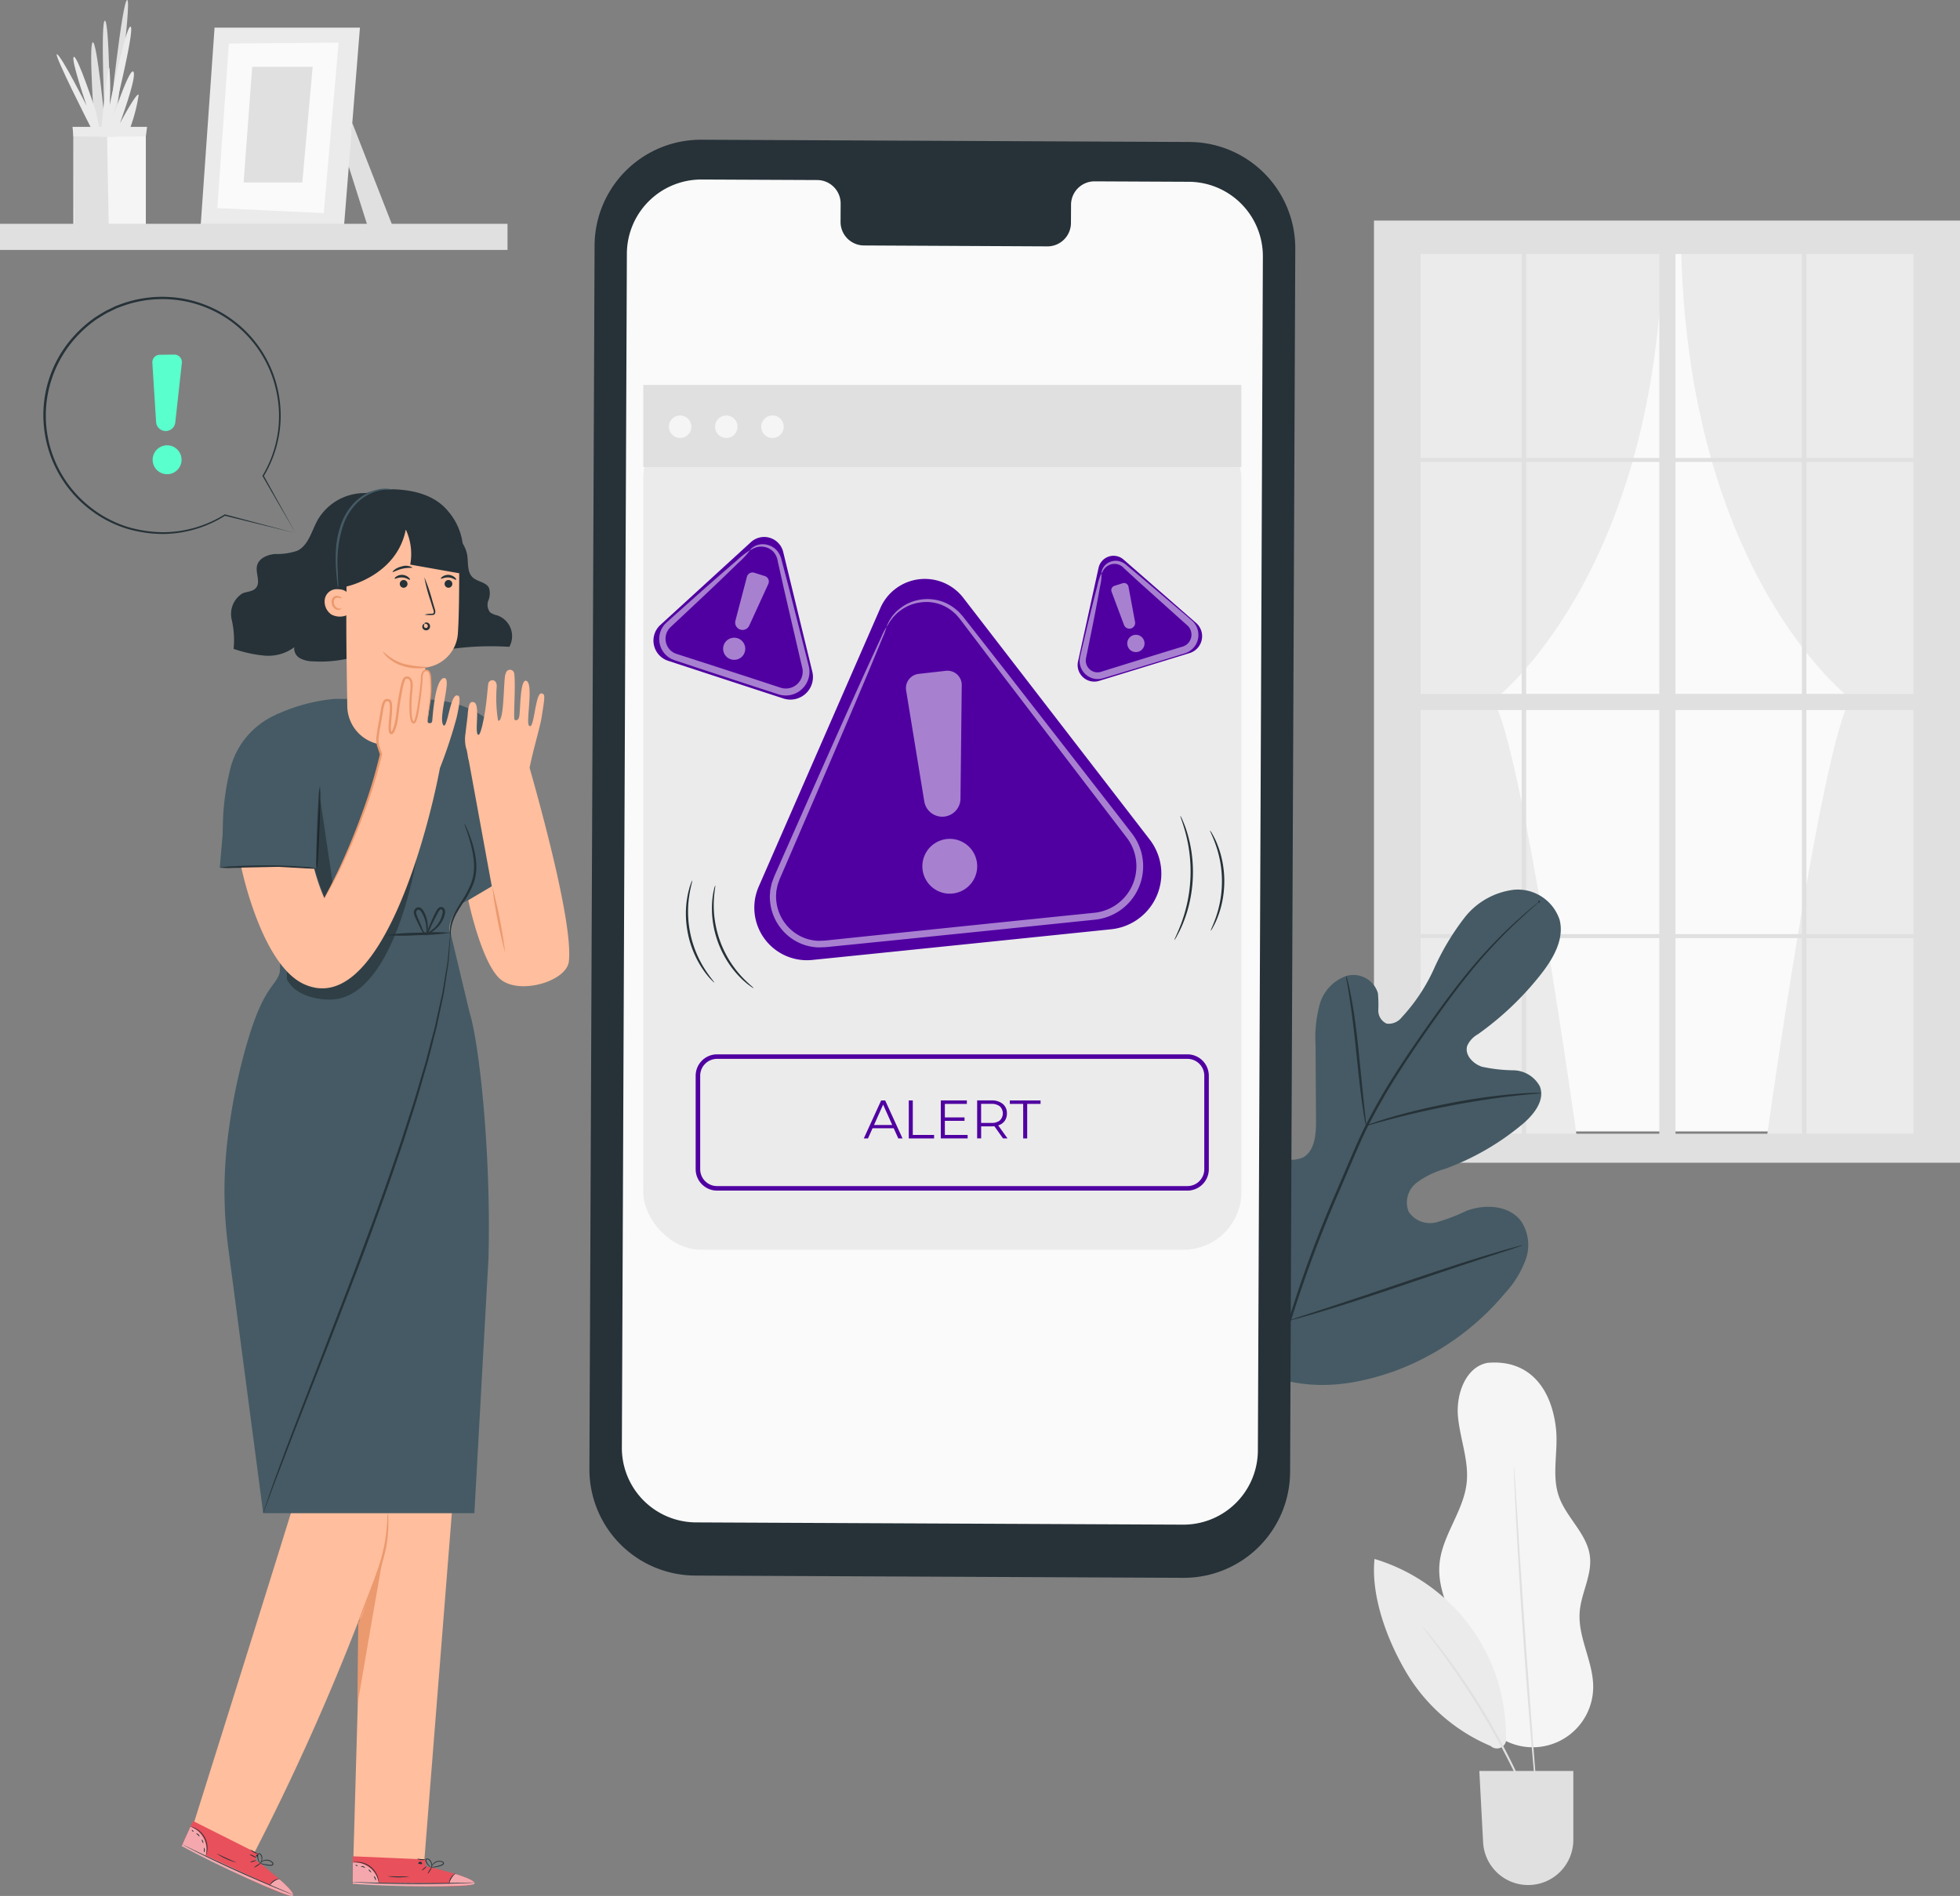 <svg xmlns="http://www.w3.org/2000/svg" xmlns:xlink="http://www.w3.org/1999/xlink" width="196.02" height="189.665" viewBox="0 0 196.02 189.665">
  <rect x="0" y="0" width="196.02" height="189.665" fill="#808080" stroke="none"/>
  <defs>
    <clipPath id="clip-path">
      <path id="Trazado_171874" data-name="Trazado 171874" d="M344.693,102.6" transform="translate(-344.693 -102.599)" fill="#e0e0e0"/>
    </clipPath>
  </defs>
  <g id="Grupo_111988" data-name="Grupo 111988" transform="translate(-57.509 -46.912)">
    <g id="Background_Complete" data-name="Background Complete" transform="translate(77.509 46.912)">
      <g id="Grupo_111727" data-name="Grupo 111727" transform="translate(-20)">
        <g id="Grupo_111725" data-name="Grupo 111725" transform="translate(20.071 2.767)">
          <path id="Trazado_171824" data-name="Trazado 171824" d="M152.17,74.1l4.034,10.32L153.7,84.41l-2.01-6.342Z" transform="translate(-137.009 -64.567)" fill="#e0e0e0"/>
          <g id="Grupo_111724" data-name="Grupo 111724">
            <g id="Grupo_111723" data-name="Grupo 111723">
              <path id="Trazado_171825" data-name="Trazado 171825" d="M120.632,53.027,119.245,72.8l14.316.3,1.611-20.072Z" transform="translate(-119.245 -53.027)" fill="#ebebeb"/>
              <path id="Trazado_171826" data-name="Trazado 171826" d="M124.078,56.428l-1.154,16.458,10.642.5,1.487-17.055Z" transform="translate(-121.259 -54.836)" fill="#fafafa"/>
            </g>
            <path id="Trazado_171827" data-name="Trazado 171827" d="M129.592,61.69l-.863,11.569H134.6l1.036-11.569Z" transform="translate(-124.438 -57.77)" fill="#e0e0e0"/>
          </g>
        </g>
        <g id="Grupo_111726" data-name="Grupo 111726" transform="translate(5.671)">
          <path id="Trazado_171828" data-name="Trazado 171828" d="M91.1,85.023v-9.9h7.25v9.892Z" transform="translate(-89.436 -62.359)" fill="#f5f5f5"/>
          <path id="Trazado_171829" data-name="Trazado 171829" d="M97.382,59.676s1.749-12.781,1.259-12.764-1.72,11.654-1.72,11.654-.052-9.637-.513-9.585,0,10.2,0,10.2-.788-8.237-1.214-8.04.183,8.535.183,8.535h2.005" transform="translate(-91.593 -46.912)" fill="#e0e0e0"/>
          <path id="Trazado_171830" data-name="Trazado 171830" d="M97.3,62.9s.606-6.37.806-5.935a23.833,23.833,0,0,1,0,3.792s1.679-8.232,2.118-7.953-1.718,8.935-1.718,8.935,1.639-4.942,2-4.421-1.359,5.156-1.359,5.156,1.759-3.277,1.879-2.837a16.668,16.668,0,0,1-.839,3.261Z" transform="translate(-92.83 -50.134)" fill="#ebebeb"/>
          <path id="Trazado_171831" data-name="Trazado 171831" d="M90.856,66.278s-3.877-7.61-3.4-7.374,2.958,5.151,2.958,5.151-1.64-4.744-1.28-4.89S91.3,64.5,91.3,64.5l.4,1.783Z" transform="translate(-87.418 -53.476)" fill="#ebebeb"/>
          <path id="Trazado_171832" data-name="Trazado 171832" d="M94.49,75.12l.183,9.9H91.226l-.066-9.933Z" transform="translate(-89.467 -62.339)" fill="#e0e0e0"/>
          <path id="Trazado_171833" data-name="Trazado 171833" d="M91.007,75.91l3.339.056,3.9-.056.122-.946H90.912Z" transform="translate(-89.331 -62.272)" fill="#ebebeb"/>
        </g>
        <rect id="Rectángulo_37089" data-name="Rectángulo 37089" width="50.756" height="2.614" transform="translate(0 22.388)" fill="#e0e0e0"/>
      </g>
      <g id="Grupo_111815" data-name="Grupo 111815" transform="translate(117.411 22.065)">
        <g id="Grupo_111812" data-name="Grupo 111812" transform="translate(3.911 1.952)">
          <g id="Grupo_111730" data-name="Grupo 111730" transform="translate(0.751 1.178)">
            <g id="Grupo_111729" data-name="Grupo 111729">
              <g id="Grupo_111728" data-name="Grupo 111728">
                <rect id="Rectángulo_37090" data-name="Rectángulo 37090" width="50.291" height="87.989" fill="#fafafa"/>
              </g>
            </g>
          </g>
          <g id="Grupo_111732" data-name="Grupo 111732" transform="translate(0 0.175)">
            <g id="Grupo_111731" data-name="Grupo 111731">
              <path id="Trazado_171834" data-name="Trazado 171834" d="M359.449,190.218s-5.508-39.587-8.4-43.937c0,0,16.477-12.372,16.981-45.9h-25v89.836Z" transform="translate(-343.032 -100.382)" fill="#ebebeb"/>
            </g>
          </g>
          <g id="Grupo_111734" data-name="Grupo 111734" transform="translate(26.785)">
            <g id="Grupo_111733" data-name="Grupo 111733">
              <path id="Trazado_171835" data-name="Trazado 171835" d="M410.817,189.831s5.508-39.586,8.4-43.937c0,0-16.477-12.371-16.981-45.9h25v89.836Z" transform="translate(-402.232 -99.995)" fill="#ebebeb"/>
            </g>
          </g>
          <g id="Grupo_111811" data-name="Grupo 111811" transform="translate(0.751 1.178)">
            <g id="Grupo_111810" data-name="Grupo 111810">
              <path id="Trazado_171836" data-name="Trazado 171836" d="M344.693,102.6" transform="translate(-344.693 -102.599)" fill="#e0e0e0"/>
              <g id="Grupo_111809" data-name="Grupo 111809" clip-path="url(#clip-path)">
                <g id="Grupo_111736" data-name="Grupo 111736">
                  <g id="Grupo_111735" data-name="Grupo 111735">
                    <path id="Trazado_171837" data-name="Trazado 171837" d="M344.693,102.6Z" transform="translate(-344.693 -102.599)" fill="#e0e0e0"/>
                  </g>
                </g>
                <g id="Grupo_111738" data-name="Grupo 111738">
                  <g id="Grupo_111737" data-name="Grupo 111737">
                    <path id="Trazado_171838" data-name="Trazado 171838" d="M344.693,102.6Z" transform="translate(-344.693 -102.599)" fill="#e0e0e0"/>
                  </g>
                </g>
                <g id="Grupo_111740" data-name="Grupo 111740">
                  <g id="Grupo_111739" data-name="Grupo 111739">
                    <path id="Trazado_171839" data-name="Trazado 171839" d="M344.693,102.6Z" transform="translate(-344.693 -102.599)" fill="#e0e0e0"/>
                  </g>
                </g>
                <g id="Grupo_111742" data-name="Grupo 111742">
                  <g id="Grupo_111741" data-name="Grupo 111741">
                    <path id="Trazado_171840" data-name="Trazado 171840" d="M344.693,102.6Z" transform="translate(-344.693 -102.599)" fill="#e0e0e0"/>
                  </g>
                </g>
                <g id="Grupo_111744" data-name="Grupo 111744">
                  <g id="Grupo_111743" data-name="Grupo 111743">
                    <path id="Trazado_171841" data-name="Trazado 171841" d="M344.693,102.6Z" transform="translate(-344.693 -102.599)" fill="#e0e0e0"/>
                  </g>
                </g>
                <g id="Grupo_111746" data-name="Grupo 111746">
                  <g id="Grupo_111745" data-name="Grupo 111745">
                    <path id="Trazado_171842" data-name="Trazado 171842" d="M344.693,102.6Z" transform="translate(-344.693 -102.599)" fill="#e0e0e0"/>
                  </g>
                </g>
                <g id="Grupo_111748" data-name="Grupo 111748">
                  <g id="Grupo_111747" data-name="Grupo 111747">
                    <path id="Trazado_171843" data-name="Trazado 171843" d="M344.693,102.6Z" transform="translate(-344.693 -102.599)" fill="#e0e0e0"/>
                  </g>
                </g>
                <g id="Grupo_111750" data-name="Grupo 111750">
                  <g id="Grupo_111749" data-name="Grupo 111749">
                    <path id="Trazado_171844" data-name="Trazado 171844" d="M344.693,102.6Z" transform="translate(-344.693 -102.599)" fill="#e0e0e0"/>
                  </g>
                </g>
                <g id="Grupo_111752" data-name="Grupo 111752">
                  <g id="Grupo_111751" data-name="Grupo 111751">
                    <path id="Trazado_171845" data-name="Trazado 171845" d="M344.693,102.6Z" transform="translate(-344.693 -102.599)" fill="#e0e0e0"/>
                  </g>
                </g>
                <g id="Grupo_111754" data-name="Grupo 111754">
                  <g id="Grupo_111753" data-name="Grupo 111753">
                    <path id="Trazado_171846" data-name="Trazado 171846" d="M344.693,102.6Z" transform="translate(-344.693 -102.599)" fill="#e0e0e0"/>
                  </g>
                </g>
                <g id="Grupo_111756" data-name="Grupo 111756">
                  <g id="Grupo_111755" data-name="Grupo 111755">
                    <path id="Trazado_171847" data-name="Trazado 171847" d="M344.693,102.6Z" transform="translate(-344.693 -102.599)" fill="#e0e0e0"/>
                  </g>
                </g>
                <g id="Grupo_111758" data-name="Grupo 111758">
                  <g id="Grupo_111757" data-name="Grupo 111757">
                    <path id="Trazado_171848" data-name="Trazado 171848" d="M344.693,102.6Z" transform="translate(-344.693 -102.599)" fill="#e0e0e0"/>
                  </g>
                </g>
                <g id="Grupo_111760" data-name="Grupo 111760">
                  <g id="Grupo_111759" data-name="Grupo 111759">
                    <path id="Trazado_171849" data-name="Trazado 171849" d="M344.693,102.6Z" transform="translate(-344.693 -102.599)" fill="#e0e0e0"/>
                  </g>
                </g>
                <g id="Grupo_111762" data-name="Grupo 111762">
                  <g id="Grupo_111761" data-name="Grupo 111761">
                    <path id="Trazado_171850" data-name="Trazado 171850" d="M344.693,102.6Z" transform="translate(-344.693 -102.599)" fill="#e0e0e0"/>
                  </g>
                </g>
                <g id="Grupo_111764" data-name="Grupo 111764">
                  <g id="Grupo_111763" data-name="Grupo 111763">
                    <path id="Trazado_171851" data-name="Trazado 171851" d="M344.693,102.6Z" transform="translate(-344.693 -102.599)" fill="#e0e0e0"/>
                  </g>
                </g>
                <g id="Grupo_111766" data-name="Grupo 111766">
                  <g id="Grupo_111765" data-name="Grupo 111765">
                    <path id="Trazado_171852" data-name="Trazado 171852" d="M344.693,102.6Z" transform="translate(-344.693 -102.599)" fill="#e0e0e0"/>
                  </g>
                </g>
                <g id="Grupo_111768" data-name="Grupo 111768">
                  <g id="Grupo_111767" data-name="Grupo 111767">
                    <path id="Trazado_171853" data-name="Trazado 171853" d="M344.693,102.6Z" transform="translate(-344.693 -102.599)" fill="#e0e0e0"/>
                  </g>
                </g>
                <g id="Grupo_111770" data-name="Grupo 111770">
                  <g id="Grupo_111769" data-name="Grupo 111769">
                    <path id="Trazado_171854" data-name="Trazado 171854" d="M344.693,102.6Z" transform="translate(-344.693 -102.599)" fill="#e0e0e0"/>
                  </g>
                </g>
                <g id="Grupo_111772" data-name="Grupo 111772">
                  <g id="Grupo_111771" data-name="Grupo 111771">
                    <path id="Trazado_171855" data-name="Trazado 171855" d="M344.693,102.6Z" transform="translate(-344.693 -102.599)" fill="#e0e0e0"/>
                  </g>
                </g>
                <g id="Grupo_111774" data-name="Grupo 111774">
                  <g id="Grupo_111773" data-name="Grupo 111773">
                    <path id="Trazado_171856" data-name="Trazado 171856" d="M344.693,102.6Z" transform="translate(-344.693 -102.599)" fill="#e0e0e0"/>
                  </g>
                </g>
                <g id="Grupo_111776" data-name="Grupo 111776">
                  <g id="Grupo_111775" data-name="Grupo 111775">
                    <path id="Trazado_171857" data-name="Trazado 171857" d="M344.693,102.6Z" transform="translate(-344.693 -102.599)" fill="#e0e0e0"/>
                  </g>
                </g>
                <g id="Grupo_111778" data-name="Grupo 111778">
                  <g id="Grupo_111777" data-name="Grupo 111777">
                    <path id="Trazado_171858" data-name="Trazado 171858" d="M344.693,102.6Z" transform="translate(-344.693 -102.599)" fill="#e0e0e0"/>
                  </g>
                </g>
                <g id="Grupo_111780" data-name="Grupo 111780">
                  <g id="Grupo_111779" data-name="Grupo 111779">
                    <path id="Trazado_171859" data-name="Trazado 171859" d="M344.693,102.6Z" transform="translate(-344.693 -102.599)" fill="#e0e0e0"/>
                  </g>
                </g>
                <g id="Grupo_111782" data-name="Grupo 111782">
                  <g id="Grupo_111781" data-name="Grupo 111781">
                    <path id="Trazado_171860" data-name="Trazado 171860" d="M344.693,102.6Z" transform="translate(-344.693 -102.599)" fill="#e0e0e0"/>
                  </g>
                </g>
                <g id="Grupo_111784" data-name="Grupo 111784">
                  <g id="Grupo_111783" data-name="Grupo 111783">
                    <path id="Trazado_171861" data-name="Trazado 171861" d="M344.693,102.6Z" transform="translate(-344.693 -102.599)" fill="#e0e0e0"/>
                  </g>
                </g>
                <g id="Grupo_111786" data-name="Grupo 111786">
                  <g id="Grupo_111785" data-name="Grupo 111785">
                    <path id="Trazado_171862" data-name="Trazado 171862" d="M344.693,102.6Z" transform="translate(-344.693 -102.599)" fill="#e0e0e0"/>
                  </g>
                </g>
                <g id="Grupo_111788" data-name="Grupo 111788">
                  <g id="Grupo_111787" data-name="Grupo 111787">
                    <path id="Trazado_171863" data-name="Trazado 171863" d="M344.693,102.6Z" transform="translate(-344.693 -102.599)" fill="#e0e0e0"/>
                  </g>
                </g>
                <g id="Grupo_111790" data-name="Grupo 111790">
                  <g id="Grupo_111789" data-name="Grupo 111789">
                    <path id="Trazado_171864" data-name="Trazado 171864" d="M344.693,102.6Z" transform="translate(-344.693 -102.599)" fill="#e0e0e0"/>
                  </g>
                </g>
                <g id="Grupo_111792" data-name="Grupo 111792">
                  <g id="Grupo_111791" data-name="Grupo 111791">
                    <path id="Trazado_171865" data-name="Trazado 171865" d="M344.693,102.6Z" transform="translate(-344.693 -102.599)" fill="#e0e0e0"/>
                  </g>
                </g>
                <g id="Grupo_111794" data-name="Grupo 111794">
                  <g id="Grupo_111793" data-name="Grupo 111793">
                    <path id="Trazado_171866" data-name="Trazado 171866" d="M344.693,102.6Z" transform="translate(-344.693 -102.599)" fill="#e0e0e0"/>
                  </g>
                </g>
                <g id="Grupo_111796" data-name="Grupo 111796">
                  <g id="Grupo_111795" data-name="Grupo 111795">
                    <path id="Trazado_171867" data-name="Trazado 171867" d="M344.693,102.6Z" transform="translate(-344.693 -102.599)" fill="#e0e0e0"/>
                  </g>
                </g>
                <g id="Grupo_111798" data-name="Grupo 111798">
                  <g id="Grupo_111797" data-name="Grupo 111797">
                    <path id="Trazado_171868" data-name="Trazado 171868" d="M344.693,102.6Z" transform="translate(-344.693 -102.599)" fill="#e0e0e0"/>
                  </g>
                </g>
                <g id="Grupo_111800" data-name="Grupo 111800">
                  <g id="Grupo_111799" data-name="Grupo 111799">
                    <path id="Trazado_171869" data-name="Trazado 171869" d="M344.693,102.6Z" transform="translate(-344.693 -102.599)" fill="#e0e0e0"/>
                  </g>
                </g>
                <g id="Grupo_111802" data-name="Grupo 111802">
                  <g id="Grupo_111801" data-name="Grupo 111801">
                    <path id="Trazado_171870" data-name="Trazado 171870" d="M344.693,102.6Z" transform="translate(-344.693 -102.599)" fill="#e0e0e0"/>
                  </g>
                </g>
                <g id="Grupo_111804" data-name="Grupo 111804">
                  <g id="Grupo_111803" data-name="Grupo 111803">
                    <path id="Trazado_171871" data-name="Trazado 171871" d="M344.693,102.6Z" transform="translate(-344.693 -102.599)" fill="#e0e0e0"/>
                  </g>
                </g>
                <g id="Grupo_111806" data-name="Grupo 111806">
                  <g id="Grupo_111805" data-name="Grupo 111805">
                    <path id="Trazado_171872" data-name="Trazado 171872" d="M344.693,102.6Z" transform="translate(-344.693 -102.599)" fill="#e0e0e0"/>
                  </g>
                </g>
                <g id="Grupo_111808" data-name="Grupo 111808">
                  <g id="Grupo_111807" data-name="Grupo 111807">
                    <path id="Trazado_171873" data-name="Trazado 171873" d="M344.693,102.6Z" transform="translate(-344.693 -102.599)" fill="#e0e0e0"/>
                  </g>
                </g>
              </g>
            </g>
          </g>
        </g>
        <g id="Grupo_111814" data-name="Grupo 111814">
          <g id="Grupo_111813" data-name="Grupo 111813">
            <path id="Trazado_171875" data-name="Trazado 171875" d="M390.666,95.68H334.388v94.25H393V95.68Zm-41.507,48.967V167.06H339.05V144.647Zm-10.108-1.621v-23.2h10.108v23.2Zm25.495,0v-23.2h12.644v23.2Zm12.644,1.621V167.06H364.545V144.647Zm-27.581-1.621v-23.2h13.316v23.2Zm13.316,1.621V167.06H349.609V144.647Zm-13.316-25.219v-20.4h13.316v20.4Zm13.316,48.033v19.568H349.609V167.461Zm1.62,0h12.644v19.568H364.545Zm0-48.033v-20.4h12.644v20.4Zm13.094,25.219h10.7V167.06h-10.7Zm0-1.621v-23.2h10.7v23.2Zm10.7-23.6h-10.7v-20.4h10.7Zm-39.176-20.4v20.4H339.05v-20.4Zm-10.108,68.43h10.108v19.568H339.05Zm38.589,19.568V167.461h10.7v19.568Z" transform="translate(-334.388 -95.68)" fill="#e0e0e0"/>
          </g>
        </g>
      </g>
      <g id="Grupo_111824" data-name="Grupo 111824" transform="translate(117.411 136.299)">
        <g id="Grupo_111822" data-name="Grupo 111822">
          <g id="Grupo_111816" data-name="Grupo 111816" transform="translate(6.528)">
            <path id="Trazado_171876" data-name="Trazado 171876" d="M397.332,348.189c-2.227.358-3.222,3.095-3.028,5.342s1.118,4.444.871,6.686c-.314,2.847-2.465,5.254-2.716,8.107-.3,3.365,2.083,6.35,2.794,9.652.346,1.607.3,3.306.9,4.837a6.047,6.047,0,0,0,11.677-2.086c.049-2.584-1.545-5.018-1.351-7.595.143-1.905,1.26-3.71,1.021-5.6-.285-2.255-2.374-3.856-3.111-6.006s-.029-4.52-.284-6.78c-.457-4.052-2.7-6.878-6.769-6.553" transform="translate(-392.434 -348.164)" fill="#f5f5f5"/>
          </g>
          <g id="Grupo_111817" data-name="Grupo 111817" transform="translate(0 19.649)">
            <path id="Trazado_171877" data-name="Trazado 171877" d="M378.059,391.593c-.379,3.755,1.282,8.174,3.213,11.417a17.9,17.9,0,0,0,8.407,7.3.926.926,0,0,0,1.519-.929,18.438,18.438,0,0,0-13.139-17.784" transform="translate(-378.005 -391.593)" fill="#ebebeb"/>
          </g>
          <g id="Grupo_111819" data-name="Grupo 111819" transform="translate(4.844 26.42)">
            <g id="Grupo_111818" data-name="Grupo 111818">
              <path id="Trazado_171878" data-name="Trazado 171878" d="M400.28,426.353a1,1,0,0,1-.107-.209l-.268-.615c-.226-.537-.563-1.308-.993-2.256a78.016,78.016,0,0,0-8.188-14.011c-.615-.839-1.122-1.512-1.479-1.972l-.4-.535a1,1,0,0,1-.13-.2.975.975,0,0,1,.163.169l.436.511c.377.444.9,1.1,1.535,1.934a68.14,68.14,0,0,1,8.205,14.039c.413.957.729,1.74.932,2.287l.231.63A.974.974,0,0,1,400.28,426.353Z" transform="translate(-388.711 -406.558)" fill="#e0e0e0"/>
            </g>
          </g>
          <g id="Grupo_111821" data-name="Grupo 111821" transform="translate(13.989 10.415)">
            <g id="Grupo_111820" data-name="Grupo 111820">
              <path id="Trazado_171879" data-name="Trazado 171879" d="M408.931,371.183a2.259,2.259,0,0,1,.041.36q.028.383.075,1.034c.059.918.143,2.213.245,3.805.2,3.213.488,7.652.833,12.552s.685,9.337.934,12.547c.122,1.59.221,2.884.291,3.8q.045.652.071,1.034a2.26,2.26,0,0,1,.01.362,2.312,2.312,0,0,1-.053-.358q-.041-.381-.11-1.031c-.086-.917-.208-2.209-.358-3.8-.288-3.207-.651-7.641-1-12.544s-.606-9.342-.77-12.558c-.074-1.593-.134-2.89-.177-3.809q-.022-.654-.035-1.037A2.355,2.355,0,0,1,408.931,371.183Z" transform="translate(-408.925 -371.183)" fill="#e0e0e0"/>
            </g>
          </g>
        </g>
        <g id="Grupo_111823" data-name="Grupo 111823" transform="translate(10.541 40.859)">
          <path id="Trazado_171880" data-name="Trazado 171880" d="M401.3,438.472h9.4v6.9a4.514,4.514,0,0,1-4.514,4.514h0a4.514,4.514,0,0,1-4.508-4.273Z" transform="translate(-401.304 -438.472)" fill="#e0e0e0"/>
        </g>
      </g>
    </g>
    <g id="Character" transform="translate(75.647 95.794)">
      <g id="Grupo_111943" data-name="Grupo 111943">
        <g id="Grupo_111830" data-name="Grupo 111830" transform="translate(1.221 62.265)">
          <g id="Grupo_111828" data-name="Grupo 111828">
            <g id="Grupo_111826" data-name="Grupo 111826">
              <path id="Trazado_171882" data-name="Trazado 171882" d="M106.62,363.882s11.41-36.24,11.652-37.417c.219-1.063-4.141-27.143-4.69-33.893l15.417.575v.112l6.553.364-5.87,74.118H122.59l.7-24.59a239.542,239.542,0,0,1-10.644,23.715Z" transform="translate(-106.62 -292.572)" fill="#ffbe9d"/>
            </g>
            <g id="Grupo_111827" data-name="Grupo 111827" transform="translate(16.384 43.74)">
              <path id="Trazado_171883" data-name="Trazado 171883" d="M142.832,404.9c-.006-.225.086-8.239.086-8.239.089.48,2.72-6.958,2.656-7.41C145.541,389.015,142.832,404.9,142.832,404.9Z" transform="translate(-142.831 -389.247)" fill="#eb996e"/>
            </g>
          </g>
          <g id="Grupo_111829" data-name="Grupo 111829" transform="translate(16.467 40.221)">
            <path id="Trazado_171884" data-name="Trazado 171884" d="M145.975,381.47a1.7,1.7,0,0,1,.045.449,11.856,11.856,0,0,1-.009,1.229c-.01.26-.037.543-.071.847s-.081.628-.151.965a16.6,16.6,0,0,1-.58,2.16c-.515,1.5-1.084,2.81-1.487,3.762l-.494,1.12a1.669,1.669,0,0,1-.21.4,1.683,1.683,0,0,1,.125-.433c.1-.274.24-.666.424-1.149.364-.967.908-2.289,1.418-3.775a18.788,18.788,0,0,0,.59-2.127c.075-.331.123-.65.17-.948s.078-.578.1-.834c.049-.512.071-.928.084-1.217A1.666,1.666,0,0,1,145.975,381.47Z" transform="translate(-143.016 -381.47)" fill="#eb996e"/>
          </g>
        </g>
        <g id="Grupo_111843" data-name="Grupo 111843" transform="translate(3.841 21.026)">
          <g id="Grupo_111839" data-name="Grupo 111839">
            <g id="Grupo_111834" data-name="Grupo 111834" transform="translate(0.294)">
              <g id="Grupo_111833" data-name="Grupo 111833">
                <g id="Grupo_111832" data-name="Grupo 111832">
                  <g id="Grupo_111831" data-name="Grupo 111831">
                    <path id="Trazado_171885" data-name="Trazado 171885" d="M139.639,257.379c.273-10.333-.887-21.036-1.806-24.283-.088-.309-.163-.622-.238-.935l-1.753-7.339s-.73-.6,1.22-3.192c.9-1.2.735-5.8.735-5.8l-.872,6.075,9.158-4.41S142.239,206.541,141,204.94c-3.226-4.155-9.055-3.428-9.055-3.428l-7.63-.088a17.77,17.77,0,0,0-5.694,1.485l-.19.05V203a8.059,8.059,0,0,0-4.7,5.791,24.711,24.711,0,0,0-.628,6.952l6.216-.11-.552,13.157c-.47,1.619-1.783,1.231-3.725,8.71a60.028,60.028,0,0,0-1.563,8.6,43.162,43.162,0,0,0,.14,10.29l3.49,26.5h21.119Z" transform="translate(-113.059 -201.424)" fill="#455a64"/>
                  </g>
                </g>
              </g>
            </g>
            <path id="Trazado_171886" data-name="Trazado 171886" d="M121.962,224.137l1.132,4.825H112.41l.7-8.089Z" transform="translate(-112.41 -212.074)" fill="#455a64"/>
            <g id="Grupo_111835" data-name="Grupo 111835" transform="translate(0 16.66)">
              <path id="Trazado_171887" data-name="Trazado 171887" d="M112.41,238.475a7.961,7.961,0,0,1,1.414-.14c.875-.051,2.087-.095,3.426-.089s2.551.065,3.426.134a7.664,7.664,0,0,1,1.411.174,9.473,9.473,0,0,1-1.42-.008c-.875-.027-2.083-.058-3.418-.065s-2.544.011-3.419.019A9.116,9.116,0,0,1,112.41,238.475Z" transform="translate(-112.41 -238.246)" fill="#263238"/>
            </g>
            <g id="Grupo_111836" data-name="Grupo 111836" transform="translate(23.015 12.513)">
              <path id="Trazado_171888" data-name="Trazado 171888" d="M163.341,240.313a1.623,1.623,0,0,1-.062-.471,3.386,3.386,0,0,1,.041-.558,3.491,3.491,0,0,1,.185-.719,5.427,5.427,0,0,1,.375-.815c.153-.283.336-.572.526-.875a9.368,9.368,0,0,0,1.056-2.035,4.7,4.7,0,0,0,.224-1.15,5.967,5.967,0,0,0-.033-1.1,11.225,11.225,0,0,0-.385-1.841c-.3-1.032-.559-1.654-.522-1.669a1.734,1.734,0,0,1,.217.42c.123.277.292.683.464,1.2a10.024,10.024,0,0,1,.442,1.865,5.955,5.955,0,0,1,.048,1.14,4.829,4.829,0,0,1-.231,1.21,8.993,8.993,0,0,1-1.1,2.078c-.2.3-.381.582-.538.855a5.651,5.651,0,0,0-.39.779,3.689,3.689,0,0,0-.211.683,4.217,4.217,0,0,0-.078.537A2.1,2.1,0,0,1,163.341,240.313Z" transform="translate(-163.279 -229.08)" fill="#263238"/>
            </g>
            <g id="Grupo_111837" data-name="Grupo 111837" transform="translate(4.342 23.399)">
              <path id="Trazado_171889" data-name="Trazado 171889" d="M122.007,311.2a.778.778,0,0,1,.042-.153l.145-.44.58-1.686c.248-.734.584-1.62.961-2.653s.822-2.2,1.314-3.5l3.5-9.073,2.059-5.361c.714-1.859,1.432-3.791,2.166-5.771s1.432-3.92,2.077-5.8l.952-2.772.865-2.673c.582-1.735,1.035-3.414,1.51-4.97.22-.783.409-1.545.6-2.274s.4-1.427.53-2.1l.424-1.927.2-.886.14-.84.249-1.51a12.4,12.4,0,0,0,.177-1.274c.071-.759.128-1.353.167-1.773.02-.193.037-.345.049-.461a.776.776,0,0,1,.025-.157.787.787,0,0,1,0,.158c-.006.116-.015.269-.026.463-.029.422-.071,1.018-.123,1.78a11.963,11.963,0,0,1-.158,1.28c-.071.467-.147.974-.23,1.517-.042.272-.086.554-.131.844l-.187.89-.409,1.934c-.129.681-.337,1.378-.516,2.112s-.377,1.5-.593,2.282c-.467,1.56-.914,3.244-1.491,4.982l-.859,2.679-.948,2.777c-.642,1.887-1.352,3.824-2.074,5.81s-1.454,3.914-2.172,5.772l-2.072,5.357-3.549,9.054-1.346,3.485c-.389,1.028-.737,1.91-1,2.638l-.622,1.671-.167.433A.815.815,0,0,1,122.007,311.2Z" transform="translate(-122.007 -253.141)" fill="#263238"/>
            </g>
            <g id="Grupo_111838" data-name="Grupo 111838" transform="translate(9.65 8.76)">
              <path id="Trazado_171890" data-name="Trazado 171890" d="M134.1,220.786a6.42,6.42,0,0,1,.036,1.227c-.008.757-.036,1.8-.081,2.956s-.1,2.2-.149,2.954a6.339,6.339,0,0,1-.131,1.221,6.368,6.368,0,0,1-.036-1.227c.008-.757.036-1.8.081-2.957s.1-2.2.149-2.954A6.335,6.335,0,0,1,134.1,220.786Z" transform="translate(-133.738 -220.786)" fill="#263238"/>
            </g>
            <path id="Trazado_171891" data-name="Trazado 171891" d="M140.181,237.08s-2.288,14.414-8.963,13.948c0,0-3.006-.036-3.972-2.034v-.786Z" transform="translate(-120.534 -220.948)" opacity="0.3"/>
          </g>
          <g id="Grupo_111840" data-name="Grupo 111840" transform="translate(16.596 23.351)">
            <path id="Trazado_171892" data-name="Trazado 171892" d="M155.573,253.083a22.485,22.485,0,0,1-3.237.239,22.476,22.476,0,0,1-3.244,0,22.4,22.4,0,0,1,3.238-.239A22.382,22.382,0,0,1,155.573,253.083Z" transform="translate(-149.091 -253.035)" fill="#263238"/>
          </g>
          <g id="Grupo_111841" data-name="Grupo 111841" transform="translate(19.41 20.854)">
            <path id="Trazado_171893" data-name="Trazado 171893" d="M156.533,250.16c0,.012-.1.032-.232-.067a1.434,1.434,0,0,1-.358-.534l-.4-.833a2.777,2.777,0,0,1-.212-.529.566.566,0,0,1,.255-.638.42.42,0,0,1,.394.018.783.783,0,0,1,.244.232,2.746,2.746,0,0,1,.262.509,3.11,3.11,0,0,1,.209.926,1.62,1.62,0,0,1-.106.858c-.039-.005.012-.331-.06-.841a3.43,3.43,0,0,0-.245-.86,2.809,2.809,0,0,0-.247-.456c-.1-.139-.241-.233-.347-.174a.342.342,0,0,0-.133.382,2.873,2.873,0,0,0,.184.486l.356.854a1.735,1.735,0,0,0,.267.534C156.453,250.126,156.537,250.141,156.533,250.16Z" transform="translate(-155.311 -247.517)" fill="#263238"/>
          </g>
          <g id="Grupo_111842" data-name="Grupo 111842" transform="translate(20.641 20.819)">
            <path id="Trazado_171894" data-name="Trazado 171894" d="M158.037,250.361a3.439,3.439,0,0,1,.289-.945c.11-.285.252-.619.425-.984.086-.182.181-.372.283-.567a1.078,1.078,0,0,1,.213-.3.388.388,0,0,1,.448-.082.466.466,0,0,1,.231.376,1.073,1.073,0,0,1-.045.367,2.7,2.7,0,0,1-.235.611,2.793,2.793,0,0,1-.7.846,1.677,1.677,0,0,1-.895.436,7.89,7.89,0,0,0,.786-.561,2.911,2.911,0,0,0,.614-.819,2.667,2.667,0,0,0,.2-.566c.059-.2.058-.413-.071-.48-.1-.071-.258.1-.347.285l-.292.554c-.181.356-.338.68-.467.954A5.1,5.1,0,0,1,158.037,250.361Z" transform="translate(-158.032 -247.439)" fill="#263238"/>
          </g>
        </g>
        <path id="Trazado_171895" data-name="Trazado 171895" d="M133.86,223.079l1.278,8.631-.827,1.515L133.3,230.29l.226-.04Z" transform="translate(-120.007 -192.256)" opacity="0.3"/>
        <g id="Grupo_111877" data-name="Grupo 111877" transform="translate(17.034 136.816)">
          <g id="Grupo_111876" data-name="Grupo 111876">
            <g id="Grupo_111846" data-name="Grupo 111846" transform="translate(0.101)">
              <g id="Grupo_111844" data-name="Grupo 111844">
                <path id="Trazado_171896" data-name="Trazado 171896" d="M149.077,458.33l0-.666-7.267-.317-.02,2.749.448.03c1.995.117,10.151.453,11.486.053C155.216,459.732,149.077,458.33,149.077,458.33Z" transform="translate(-141.793 -457.347)" fill="#e8505b"/>
              </g>
              <g id="Grupo_111845" data-name="Grupo 111845" transform="translate(0.008 0.618)" opacity="0.5">
                <path id="Trazado_171897" data-name="Trazado 171897" d="M144.424,460.794a2.511,2.511,0,0,0-.918-1.545,2.439,2.439,0,0,0-1.689-.531l-.008,2.021Z" transform="translate(-141.81 -458.712)" fill="#fff"/>
              </g>
            </g>
            <g id="Grupo_111847" data-name="Grupo 111847" transform="translate(0.101 1.775)">
              <path id="Trazado_171898" data-name="Trazado 171898" d="M152.077,461.27s2.151.628,1.881.981-8.524.324-12.165-.008l.012-.162,9.628.117S151.655,461.286,152.077,461.27Z" transform="translate(-141.793 -461.27)" fill="#fff" opacity="0.5"/>
            </g>
            <g id="Grupo_111849" data-name="Grupo 111849" transform="translate(0 2.578)">
              <g id="Grupo_111848" data-name="Grupo 111848">
                <path id="Trazado_171899" data-name="Trazado 171899" d="M141.569,463.049a.657.657,0,0,0,.124.014l.357.023,1.313.061c1.11.044,2.644.084,4.339.092s3.23-.019,4.34-.054l1.314-.05.357-.02a.708.708,0,0,0,.124-.013.658.658,0,0,0-.125-.005l-.357,0-1.315.022c-1.11.018-2.644.035-4.338.028s-3.227-.038-4.337-.066l-1.314-.033-.358-.006A.666.666,0,0,0,141.569,463.049Z" transform="translate(-141.569 -463.046)" fill="#263238"/>
              </g>
            </g>
            <g id="Grupo_111851" data-name="Grupo 111851" transform="translate(9.727 1.686)">
              <g id="Grupo_111850" data-name="Grupo 111850">
                <path id="Trazado_171900" data-name="Trazado 171900" d="M163.081,462.2a1.91,1.91,0,0,1,.7-1.128,1.168,1.168,0,0,0-.7,1.128Z" transform="translate(-163.069 -461.074)" fill="#263238"/>
              </g>
            </g>
            <g id="Grupo_111853" data-name="Grupo 111853" transform="translate(7.607 1.125)">
              <g id="Grupo_111852" data-name="Grupo 111852">
                <path id="Trazado_171901" data-name="Trazado 171901" d="M158.386,460.434c.02.013.123-.111.229-.276s.176-.311.155-.324-.123.111-.229.277S158.365,460.421,158.386,460.434Z" transform="translate(-158.382 -459.833)" fill="#263238"/>
              </g>
            </g>
            <g id="Grupo_111855" data-name="Grupo 111855" transform="translate(7.024 1.008)">
              <g id="Grupo_111854" data-name="Grupo 111854">
                <path id="Trazado_171902" data-name="Trazado 171902" d="M157.1,459.981c.016.018.131-.057.256-.169s.213-.217.2-.235-.131.058-.256.169S157.08,459.963,157.1,459.981Z" transform="translate(-157.094 -459.575)" fill="#263238"/>
              </g>
            </g>
            <g id="Grupo_111857" data-name="Grupo 111857" transform="translate(6.659 0.692)">
              <g id="Grupo_111856" data-name="Grupo 111856">
                <path id="Trazado_171903" data-name="Trazado 171903" d="M156.286,458.916a.841.841,0,0,0,.377.049.191.191,0,1,0-.377-.049Z" transform="translate(-156.286 -458.877)" fill="#263238"/>
              </g>
            </g>
            <g id="Grupo_111859" data-name="Grupo 111859" transform="translate(6.533 0.242)">
              <g id="Grupo_111858" data-name="Grupo 111858">
                <path id="Trazado_171904" data-name="Trazado 171904" d="M156.009,457.888a1.064,1.064,0,0,0,.855.068,2.344,2.344,0,0,0-.428-.031A2.375,2.375,0,0,0,156.009,457.888Z" transform="translate(-156.008 -457.881)" fill="#263238"/>
              </g>
            </g>
            <g id="Grupo_111861" data-name="Grupo 111861" transform="translate(7.858 0.45)">
              <g id="Grupo_111860" data-name="Grupo 111860">
                <path id="Trazado_171905" data-name="Trazado 171905" d="M158.937,458.987a1.322,1.322,0,0,0,.465,0,2.673,2.673,0,0,0,.495-.107,1.353,1.353,0,0,0,.284-.115.252.252,0,0,0,.115-.144.183.183,0,0,0-.07-.186.852.852,0,0,0-1.055.245.824.824,0,0,0-.152.309.26.26,0,0,0-.013.125,1.314,1.314,0,0,1,.213-.4.842.842,0,0,1,.4-.257.721.721,0,0,1,.554.04c.073.055.044.142-.038.19a1.383,1.383,0,0,1-.262.111,3.2,3.2,0,0,1-.479.123C159.114,458.973,158.937,458.973,158.937,458.987Z" transform="translate(-158.937 -458.341)" fill="#263238"/>
              </g>
            </g>
            <g id="Grupo_111863" data-name="Grupo 111863" transform="translate(7.374 0.219)">
              <g id="Grupo_111862" data-name="Grupo 111862">
                <path id="Trazado_171906" data-name="Trazado 171906" d="M158.472,458.732a.459.459,0,0,0,.055-.322.763.763,0,0,0-.126-.34.466.466,0,0,0-.386-.238.185.185,0,0,0-.144.214.5.5,0,0,0,.078.208,1.4,1.4,0,0,0,.218.282.668.668,0,0,0,.266.189c.008-.011-.092-.084-.22-.231a1.623,1.623,0,0,1-.194-.28c-.063-.1-.106-.275.01-.3s.235.105.305.2a.756.756,0,0,1,.13.3A1.7,1.7,0,0,1,158.472,458.732Z" transform="translate(-157.868 -457.831)" fill="#263238"/>
              </g>
            </g>
            <g id="Grupo_111865" data-name="Grupo 111865" transform="translate(0.155 0.557)">
              <g id="Grupo_111864" data-name="Grupo 111864">
                <path id="Trazado_171907" data-name="Trazado 171907" d="M141.911,458.626c0,.016.207-.019.534.021a2.265,2.265,0,0,1,1.888,1.516c.109.31.119.519.136.517a.412.412,0,0,0,0-.146,1.878,1.878,0,0,0-.077-.39,2.2,2.2,0,0,0-1.941-1.559,1.883,1.883,0,0,0-.4.009A.4.4,0,0,0,141.911,458.626Z" transform="translate(-141.911 -458.578)" fill="#263238"/>
              </g>
            </g>
            <g id="Grupo_111867" data-name="Grupo 111867" transform="translate(3.635 1.997)">
              <g id="Grupo_111866" data-name="Grupo 111866">
                <path id="Trazado_171908" data-name="Trazado 171908" d="M149.6,461.77a5.937,5.937,0,0,0,2.113.011c0-.025-.475.005-1.057,0S149.606,461.745,149.6,461.77Z" transform="translate(-149.603 -461.761)" fill="#263238"/>
              </g>
            </g>
            <g id="Grupo_111869" data-name="Grupo 111869" transform="translate(2.215 1.988)">
              <g id="Grupo_111868" data-name="Grupo 111868">
                <path id="Trazado_171909" data-name="Trazado 171909" d="M146.468,461.743c-.018.018.038.1.086.209s.074.2.1.2.038-.114-.019-.239S146.484,461.726,146.468,461.743Z" transform="translate(-146.465 -461.741)" fill="#263238"/>
              </g>
            </g>
            <g id="Grupo_111871" data-name="Grupo 111871" transform="translate(1.683 1.321)">
              <g id="Grupo_111870" data-name="Grupo 111870">
                <path id="Trazado_171910" data-name="Trazado 171910" d="M145.293,460.27c-.017.017.029.092.1.168s.149.124.167.107-.029-.092-.1-.168S145.31,460.253,145.293,460.27Z" transform="translate(-145.289 -460.266)" fill="#263238"/>
              </g>
            </g>
            <g id="Grupo_111873" data-name="Grupo 111873" transform="translate(0.924 0.977)">
              <g id="Grupo_111872" data-name="Grupo 111872">
                <path id="Trazado_171911" data-name="Trazado 171911" d="M143.611,459.547c0,.025.1.024.207.062s.183.095.2.078-.041-.116-.173-.161S143.6,459.525,143.611,459.547Z" transform="translate(-143.61 -459.506)" fill="#263238"/>
              </g>
            </g>
            <g id="Grupo_111875" data-name="Grupo 111875" transform="translate(0.379 0.856)">
              <g id="Grupo_111874" data-name="Grupo 111874">
                <path id="Trazado_171912" data-name="Trazado 171912" d="M142.408,459.255c-.009.023.033.06.092.083s.116.024.124,0-.033-.06-.092-.083S142.417,459.233,142.408,459.255Z" transform="translate(-142.407 -459.239)" fill="#263238"/>
              </g>
            </g>
          </g>
        </g>
        <g id="Grupo_111911" data-name="Grupo 111911" transform="translate(0 133.285)">
          <g id="Grupo_111910" data-name="Grupo 111910">
            <g id="Grupo_111880" data-name="Grupo 111880" transform="translate(0.024)">
              <g id="Grupo_111878" data-name="Grupo 111878">
                <path id="Trazado_171913" data-name="Trazado 171913" d="M111.343,453.416l.276-.607-6.5-3.266-1.144,2.5.4.211c1.772.924,9.075,4.571,10.456,4.753C116.369,457.21,111.343,453.416,111.343,453.416Z" transform="translate(-103.975 -449.544)" fill="#e8505b"/>
              </g>
              <g id="Grupo_111879" data-name="Grupo 111879" transform="translate(0.049 0.568)" opacity="0.5">
                <path id="Trazado_171914" data-name="Trazado 171914" d="M106.446,453.76a2.506,2.506,0,0,0-.2-1.785,2.436,2.436,0,0,0-1.323-1.176l-.835,1.841Z" transform="translate(-104.084 -450.799)" fill="#fff"/>
              </g>
            </g>
            <g id="Grupo_111881" data-name="Grupo 111881" transform="translate(0.024 2.357)">
              <path id="Trazado_171915" data-name="Trazado 171915" d="M113.755,458.22s1.705,1.454,1.314,1.666-7.91-3.2-11.094-4.99l.077-.142,8.736,4.051S113.364,458.062,113.755,458.22Z" transform="translate(-103.975 -454.753)" fill="#fff" opacity="0.5"/>
            </g>
            <g id="Grupo_111883" data-name="Grupo 111883" transform="translate(0 2.305)">
              <g id="Grupo_111882" data-name="Grupo 111882">
                <path id="Trazado_171916" data-name="Trazado 171916" d="M103.921,454.64a.641.641,0,0,0,.108.064l.316.167,1.174.594c.994.495,2.377,1.16,3.92,1.861s2.954,1.3,3.981,1.728l1.22.493.334.128a.593.593,0,0,0,.119.039.7.7,0,0,0-.112-.055l-.328-.144L113.444,459c-1.02-.438-2.426-1.051-3.969-1.751s-2.928-1.356-3.929-1.837l-1.185-.569-.323-.152A.685.685,0,0,0,103.921,454.64Z" transform="translate(-103.921 -454.639)" fill="#263238"/>
              </g>
            </g>
            <g id="Grupo_111885" data-name="Grupo 111885" transform="translate(8.787 5.756)">
              <g id="Grupo_111884" data-name="Grupo 111884">
                <path id="Trazado_171917" data-name="Trazado 171917" d="M123.345,463.019a1.91,1.91,0,0,1,1.1-.743,1.167,1.167,0,0,0-1.1.743Z" transform="translate(-123.342 -462.266)" fill="#263238"/>
              </g>
            </g>
            <g id="Grupo_111887" data-name="Grupo 111887" transform="translate(7.292 4.249)">
              <g id="Grupo_111886" data-name="Grupo 111886">
                <path id="Trazado_171918" data-name="Trazado 171918" d="M120.04,459.328c.013.02.157-.051.322-.159s.287-.211.274-.232-.157.051-.322.158S120.027,459.308,120.04,459.328Z" transform="translate(-120.039 -458.934)" fill="#263238"/>
              </g>
            </g>
            <g id="Grupo_111889" data-name="Grupo 111889" transform="translate(6.888 3.927)">
              <g id="Grupo_111888" data-name="Grupo 111888">
                <path id="Trazado_171919" data-name="Trazado 171919" d="M119.145,458.415c.007.023.143,0,.3-.049s.283-.11.276-.133-.143,0-.3.05S119.137,458.392,119.145,458.415Z" transform="translate(-119.144 -458.223)" fill="#263238"/>
              </g>
            </g>
            <g id="Grupo_111891" data-name="Grupo 111891" transform="translate(6.832 3.339)">
              <g id="Grupo_111890" data-name="Grupo 111890">
                <path id="Trazado_171920" data-name="Trazado 171920" d="M119.022,456.93c-.01.022.135.111.324.2a.847.847,0,0,0,.361.12c.01-.022-.135-.111-.324-.2A.845.845,0,0,0,119.022,456.93Z" transform="translate(-119.022 -456.925)" fill="#263238"/>
              </g>
            </g>
            <g id="Grupo_111893" data-name="Grupo 111893" transform="translate(6.914 2.851)">
              <g id="Grupo_111892" data-name="Grupo 111892">
                <path id="Trazado_171921" data-name="Trazado 171921" d="M119.2,455.849c-.016.016.117.168.333.285a.738.738,0,0,0,.42.127,32.537,32.537,0,0,1-.753-.412Z" transform="translate(-119.203 -455.846)" fill="#263238"/>
              </g>
            </g>
            <g id="Grupo_111895" data-name="Grupo 111895" transform="translate(7.777 3.883)">
              <g id="Grupo_111894" data-name="Grupo 111894">
                <path id="Trazado_171922" data-name="Trazado 171922" d="M121.11,458.412a1.34,1.34,0,0,0,.424.189,2.732,2.732,0,0,0,.5.1,1.345,1.345,0,0,0,.306.01.249.249,0,0,0,.164-.084.183.183,0,0,0,.013-.2.852.852,0,0,0-1.063-.208.834.834,0,0,0-.266.22c-.05.065-.067.106-.062.109a1.314,1.314,0,0,1,.356-.274.84.84,0,0,1,.468-.071.719.719,0,0,1,.489.263c.045.08-.017.147-.112.158a1.357,1.357,0,0,1-.284-.006,3.174,3.174,0,0,1-.487-.084C121.277,458.472,121.116,458.4,121.11,458.412Z" transform="translate(-121.11 -458.125)" fill="#263238"/>
              </g>
            </g>
            <g id="Grupo_111897" data-name="Grupo 111897" transform="translate(7.464 3.228)">
              <g id="Grupo_111896" data-name="Grupo 111896">
                <path id="Trazado_171923" data-name="Trazado 171923" d="M120.831,457.69a.46.46,0,0,0,.182-.271.762.762,0,0,0,.024-.362.465.465,0,0,0-.254-.375c-.1-.032-.346.176-.363.255s.122.038.13.1a1.416,1.416,0,0,0,.084.347.675.675,0,0,0,.165.281c.012-.007-.05-.114-.106-.3a1.629,1.629,0,0,1-.062-.334c-.018-.116.015-.295.13-.266s.171.192.2.306a.768.768,0,0,1,0,.329A1.7,1.7,0,0,1,120.831,457.69Z" transform="translate(-120.417 -456.679)" fill="#263238"/>
              </g>
            </g>
            <g id="Grupo_111899" data-name="Grupo 111899" transform="translate(0.951 0.564)">
              <g id="Grupo_111898" data-name="Grupo 111898">
                <path id="Trazado_171924" data-name="Trazado 171924" d="M106.024,450.791c-.005.015.2.067.478.237a2.265,2.265,0,0,1,1.1,2.157c-.028.328-.1.522-.088.527a.419.419,0,0,0,.061-.133,1.92,1.92,0,0,0,.089-.388,2.2,2.2,0,0,0-1.132-2.217,1.9,1.9,0,0,0-.366-.155A.41.41,0,0,0,106.024,450.791Z" transform="translate(-106.024 -450.789)" fill="#263238"/>
              </g>
            </g>
            <g id="Grupo_111901" data-name="Grupo 111901" transform="translate(3.552 3.268)">
              <g id="Grupo_111900" data-name="Grupo 111900">
                <path id="Trazado_171925" data-name="Trazado 171925" d="M111.772,456.768a5.922,5.922,0,0,0,1.923.876c.008-.024-.435-.189-.964-.432S111.785,456.746,111.772,456.768Z" transform="translate(-111.771 -456.767)" fill="#263238"/>
              </g>
            </g>
            <g id="Grupo_111903" data-name="Grupo 111903" transform="translate(2.254 2.675)">
              <g id="Grupo_111902" data-name="Grupo 111902">
                <path id="Trazado_171926" data-name="Trazado 171926" d="M108.915,455.456c-.024.009-.006.107-.007.225s-.016.217.007.226.081-.089.081-.226S108.936,455.446,108.915,455.456Z" transform="translate(-108.902 -455.455)" fill="#263238"/>
              </g>
            </g>
            <g id="Grupo_111905" data-name="Grupo 111905" transform="translate(2.042 1.849)">
              <g id="Grupo_111904" data-name="Grupo 111904">
                <path id="Trazado_171927" data-name="Trazado 171927" d="M108.447,453.63c-.023.009-.011.1.026.2s.085.174.108.166.011-.1-.026-.2S108.47,453.622,108.447,453.63Z" transform="translate(-108.435 -453.63)" fill="#263238"/>
              </g>
            </g>
            <g id="Grupo_111907" data-name="Grupo 111907" transform="translate(1.483 1.246)">
              <g id="Grupo_111906" data-name="Grupo 111906">
                <path id="Trazado_171928" data-name="Trazado 171928" d="M107.2,452.309c-.005.024.082.063.164.141s.128.161.152.154.01-.123-.092-.218S107.2,452.285,107.2,452.309Z" transform="translate(-107.199 -452.297)" fill="#263238"/>
              </g>
            </g>
            <g id="Grupo_111909" data-name="Grupo 111909" transform="translate(1.042 0.897)">
              <g id="Grupo_111908" data-name="Grupo 111908">
                <path id="Trazado_171929" data-name="Trazado 171929" d="M106.229,451.531c-.017.017,0,.068.05.114s.1.07.113.053,0-.068-.05-.114S106.246,451.514,106.229,451.531Z" transform="translate(-106.223 -451.526)" fill="#263238"/>
              </g>
            </g>
          </g>
        </g>
        <g id="Grupo_111913" data-name="Grupo 111913" transform="translate(28.372 18.121)">
          <path id="Trazado_171930" data-name="Trazado 171930" d="M166.684,201.3c.061-.6.18-1.42.208-1.8.085-1.145.28-1.4.661-1.23.62.277-.029,3.2.416,3.242.239.021.561-1.69.689-2.533.137-.9.231-2.125.289-2.56.063-.48.88-.59.85.262a14.1,14.1,0,0,0,.133,3.4c.567.263.546-3.2.681-4.33a1.466,1.466,0,0,1,.157-.552.426.426,0,0,1,.781.177c.15,1.1-.07,4.084.014,4.567.026.148.4.223.488-.271.123-.664.068-3.839.721-3.558.718.309-.053,4.067.24,4.449.547.713.608-3.371,1.287-3.194.343.09.336.218-.013,2.4-.16,1-.832,3.178-1.2,5.039,1.574,5.552,4.328,15.95,3.925,19.378-.231,1.965-4.788,3.322-6.742,1.856s-3.315-7.991-3.315-7.991l2.349-1.389-2.3-12.579h0c-.1-.264-.14-.949-.28-1.274A3.821,3.821,0,0,1,166.684,201.3Z" transform="translate(-166.63 -195.004)" fill="#ffbe9d"/>
          <g id="Grupo_111912" data-name="Grupo 111912" transform="translate(2.706 21.677)">
            <path id="Trazado_171931" data-name="Trazado 171931" d="M173.915,249.531a48.358,48.358,0,0,1-1.293-6.616,48.209,48.209,0,0,1,1.293,6.616Z" transform="translate(-172.611 -242.915)" fill="#eb996e"/>
          </g>
        </g>
        <g id="Grupo_111939" data-name="Grupo 111939" transform="translate(5.004)">
          <g id="Grupo_111937" data-name="Grupo 111937">
            <path id="Trazado_171932" data-name="Trazado 171932" d="M161.988,175.895a29.131,29.131,0,0,1,6.017-.243,2.2,2.2,0,0,0-1.216-3.149,1.854,1.854,0,0,1-.714-.308,1.221,1.221,0,0,1-.161-1.2,1.815,1.815,0,0,0,.054-1.24c-.295-.593-1.159-.6-1.639-1.061-.552-.525-.423-1.413-.528-2.168a3.219,3.219,0,0,0-2.748-2.673" transform="translate(-140.208 -159.827)" fill="#263238"/>
            <path id="Trazado_171933" data-name="Trazado 171933" d="M129.454,156.048a5.422,5.422,0,0,0-5.858,2.586c-.6,1.091-.9,2.5-2.017,3.054a6.217,6.217,0,0,1-2.24.327c-.757.071-1.61.423-1.791,1.161s.388,1.66-.116,2.241c-.323.372-.9.35-1.351.542a2.434,2.434,0,0,0-1.08,2.576,8.965,8.965,0,0,1,.2,2.97,12.975,12.975,0,0,0,3.087.676,4.363,4.363,0,0,0,2.982-.837,1.109,1.109,0,0,0,.572,1.1,2.779,2.779,0,0,0,1.274.311,12.558,12.558,0,0,0,4.293-.478" transform="translate(-114.981 -155.478)" fill="#263238"/>
            <g id="Grupo_111933" data-name="Grupo 111933" transform="translate(6.725 0.051)">
              <g id="Grupo_111926" data-name="Grupo 111926">
                <g id="Grupo_111914" data-name="Grupo 111914" transform="translate(4.627 1.352)">
                  <path id="Trazado_171934" data-name="Trazado 171934" d="M148.159,178.3c-.029-1.886-.057-3.753-.057-3.753a3.669,3.669,0,0,0,3.268-3.4c.218-3.1.107-10.255.107-10.255l-5.522-2.843-5.883,4.762.24,15.675a3.924,3.924,0,0,0,4.119,3.792h0A3.924,3.924,0,0,0,148.159,178.3Z" transform="translate(-140.073 -158.052)" fill="#ffbe9d"/>
                </g>
                <g id="Grupo_111918" data-name="Grupo 111918" transform="translate(14.222 8.57)">
                  <g id="Grupo_111915" data-name="Grupo 111915" transform="translate(0.375 0.517)">
                    <path id="Trazado_171935" data-name="Trazado 171935" d="M162.883,175.551a.387.387,0,1,1-.383-.4A.392.392,0,0,1,162.883,175.551Z" transform="translate(-162.109 -175.15)" fill="#263238"/>
                  </g>
                  <g id="Grupo_111917" data-name="Grupo 111917">
                    <g id="Grupo_111916" data-name="Grupo 111916">
                      <path id="Trazado_171936" data-name="Trazado 171936" d="M162.808,174.5c-.051.051-.333-.2-.75-.229s-.731.175-.774.117c-.021-.025.032-.119.17-.214a1.007,1.007,0,0,1,1.216.089C162.793,174.373,162.832,174.474,162.808,174.5Z" transform="translate(-161.279 -174.007)" fill="#263238"/>
                    </g>
                  </g>
                </g>
                <g id="Grupo_111922" data-name="Grupo 111922" transform="translate(9.606 8.57)">
                  <g id="Grupo_111919" data-name="Grupo 111919" transform="translate(0.509 0.518)">
                    <path id="Trazado_171937" data-name="Trazado 171937" d="M152.976,175.554a.387.387,0,1,1-.383-.4A.392.392,0,0,1,152.976,175.554Z" transform="translate(-152.202 -175.153)" fill="#263238"/>
                  </g>
                  <g id="Grupo_111921" data-name="Grupo 111921">
                    <g id="Grupo_111920" data-name="Grupo 111920">
                      <path id="Trazado_171938" data-name="Trazado 171938" d="M152.6,174.5c-.05.051-.333-.2-.75-.229s-.731.175-.774.118c-.021-.026.032-.12.17-.215a1.007,1.007,0,0,1,1.216.089C152.59,174.373,152.629,174.474,152.6,174.5Z" transform="translate(-151.076 -174.007)" fill="#263238"/>
                    </g>
                  </g>
                </g>
                <g id="Grupo_111924" data-name="Grupo 111924" transform="translate(12.564 8.821)">
                  <g id="Grupo_111923" data-name="Grupo 111923">
                    <path id="Trazado_171939" data-name="Trazado 171939" d="M157.65,178.291a2.557,2.557,0,0,1,.682-.085c.107,0,.208-.02.23-.1a.626.626,0,0,0-.057-.342l-.276-.889a16.013,16.013,0,0,1-.608-2.316,15.855,15.855,0,0,1,.779,2.262l.263.893a.709.709,0,0,1,.036.451.266.266,0,0,1-.182.155.7.7,0,0,1-.181.014A2.555,2.555,0,0,1,157.65,178.291Z" transform="translate(-157.615 -174.562)" fill="#263238"/>
                  </g>
                </g>
                <g id="Grupo_111925" data-name="Grupo 111925">
                  <path id="Trazado_171940" data-name="Trazado 171940" d="M129.85,164.016c.034-.22-.03.238.014-.106h0a11.884,11.884,0,0,1,.2-1.256,9.726,9.726,0,0,1,8.364-7.588c1.175.012,4.537-.086,6.408,2.256a6.149,6.149,0,0,1,1.07,6.156h0l-4.9-.867a5.825,5.825,0,0,0-.42-3.455l-.028-.027c-.93,4.633-5.924,5.674-5.924,5.674l-.058,6.792c-3.639-.527-4.812-4.892-4.727-7.578Z" transform="translate(-129.846 -155.065)" fill="#263238"/>
                </g>
              </g>
              <g id="Grupo_111932" data-name="Grupo 111932" transform="translate(2.599 10.005)">
                <g id="Grupo_111928" data-name="Grupo 111928">
                  <g id="Grupo_111927" data-name="Grupo 111927">
                    <path id="Trazado_171941" data-name="Trazado 171941" d="M137.841,179.731a7.428,7.428,0,0,0,.09-2.019c-.156-.439-.643-.538-1.18-.533a1.208,1.208,0,0,0-1.161,1.159,1.578,1.578,0,0,0,.654,1.362,1.777,1.777,0,0,0,1.55.087" transform="translate(-135.589 -177.179)" fill="#ffbe9d"/>
                  </g>
                </g>
                <g id="Grupo_111931" data-name="Grupo 111931" transform="translate(0.69 0.669)">
                  <g id="Grupo_111930" data-name="Grupo 111930">
                    <g id="Grupo_111929" data-name="Grupo 111929">
                      <path id="Trazado_171942" data-name="Trazado 171942" d="M138.1,179.93c-.016-.031-.152.033-.348-.032a.627.627,0,0,1-.4-.605.471.471,0,0,1,.11-.369.417.417,0,0,1,.307-.082c.209.024.355.084.368.048s-.09-.133-.338-.211a.551.551,0,0,0-.471.078.64.64,0,0,0-.208.545.871.871,0,0,0,.194.528.647.647,0,0,0,.4.229C137.988,180.094,138.119,179.947,138.1,179.93Z" transform="translate(-137.113 -178.657)" fill="#eb996e"/>
                    </g>
                  </g>
                </g>
              </g>
            </g>
            <g id="Grupo_111934" data-name="Grupo 111934" transform="translate(19.088 13.39)">
              <path id="Trazado_171943" data-name="Trazado 171943" d="M157.38,184.651c-.022-.019.077-.139.29-.092a.367.367,0,0,1,.265.26.415.415,0,0,1-.146.44.408.408,0,0,1-.465,0,.348.348,0,0,1-.149-.345c.043-.218.2-.252.208-.223s-.056.1-.042.232a.184.184,0,0,0,.1.152.211.211,0,0,0,.21-.009.219.219,0,0,0,.074-.2.21.21,0,0,0-.111-.153C157.5,184.65,157.395,184.681,157.38,184.651Z" transform="translate(-157.169 -184.548)" fill="#263238"/>
            </g>
            <g id="Grupo_111935" data-name="Grupo 111935" transform="translate(16.13 7.731)">
              <path id="Trazado_171944" data-name="Trazado 171944" d="M152.6,172.194c-.015.067-.471,0-1.006.126s-.918.375-.961.321.309-.417.909-.551A1.279,1.279,0,0,1,152.6,172.194Z" transform="translate(-150.632 -172.04)" fill="#263238"/>
            </g>
            <g id="Grupo_111936" data-name="Grupo 111936" transform="translate(10.426)">
              <path id="Trazado_171945" data-name="Trazado 171945" d="M143.694,155.048a4.221,4.221,0,0,1-.51,0,4.2,4.2,0,0,0-1.34.262,4.824,4.824,0,0,0-1.692,1.087,5.955,5.955,0,0,0-1.323,2.081,11.65,11.65,0,0,0-.605,4.486c.02.547.038,1.013.052,1.392a2.17,2.17,0,0,1,0,.513,2.124,2.124,0,0,1-.087-.506c-.039-.328-.09-.8-.127-1.392a15,15,0,0,1,.006-2.08,8.852,8.852,0,0,1,.546-2.5A5.968,5.968,0,0,1,140,156.244a4.8,4.8,0,0,1,1.789-1.089,3.8,3.8,0,0,1,1.4-.2,2.514,2.514,0,0,1,.38.05C143.652,155.027,143.7,155.04,143.694,155.048Z" transform="translate(-138.025 -154.953)" fill="#455a64"/>
            </g>
          </g>
          <g id="Grupo_111938" data-name="Grupo 111938" transform="translate(15.167 16.312)">
            <path id="Trazado_171946" data-name="Trazado 171946" d="M153.053,192.525a1.843,1.843,0,0,1-.729.136,5.139,5.139,0,0,1-1.781-.205,4.051,4.051,0,0,1-1.574-.866c-.342-.314-.485-.566-.464-.581s.217.185.571.453a4.824,4.824,0,0,0,1.536.769A11.127,11.127,0,0,0,153.053,192.525Z" transform="translate(-148.502 -191.007)" fill="#eb996e"/>
          </g>
        </g>
        <g id="Grupo_111942" data-name="Grupo 111942" transform="translate(6.007 18.111)">
          <path id="Trazado_171947" data-name="Trazado 171947" d="M120.9,214.8l3.58.2a18,18,0,0,0,1.012,2.935,59.457,59.457,0,0,0,5.67-14.4c-.081-.269-.176-.566-.3-.9a3.825,3.825,0,0,1,.046-1.514c.1-.6.264-1.406.314-1.78.154-1.138.337-1.317.734-1.188.54.175-.221,3.2.221,3.262.238.035.528-1,.613-1.849s.468-3.461.749-3.635c.411-.255.77.149.666.994s-.238,3.408.211,3.442.813-4.3.813-4.3-.07-.942.45-.919c.937.04.2,4.606.125,5.038-.056.3.431.356.473.029s.271-4.33,1.225-4.3c.732.024-.567,3.762-.157,4.628s.7-2.943,1.4-2.89c.26.02.453.071-.026,2.226a48.441,48.441,0,0,1-1.672,5.052c-1.108,5.977-5.971,25.1-13.6,21.6-4.267-1.958-6.257-11.654-6.257-11.654Z" transform="translate(-117.197 -195.078)" fill="#ffbe9d"/>
          <g id="Grupo_111941" data-name="Grupo 111941" transform="translate(8.292)">
            <g id="Grupo_111940" data-name="Grupo 111940">
              <path id="Trazado_171948" data-name="Trazado 171948" d="M146.076,200.35a.232.232,0,0,1-.1-.014.221.221,0,0,1-.156-.239c.01-.257.05-.631.109-1.114a15.978,15.978,0,0,0,.19-1.762c.006-.347,0-.718-.023-1.113a3.811,3.811,0,0,0-.06-.6c-.033-.187-.158-.4-.3-.376l-.016,0h-.007c-.147-.007-.262.108-.309.283a1.619,1.619,0,0,0-.054.554v.013a33.525,33.525,0,0,1-.442,3.453c-.033.154-.067.31-.115.467a2.271,2.271,0,0,1-.086.237.715.715,0,0,1-.07.123.225.225,0,0,1-.173.109.309.309,0,0,1-.26-.217,1.275,1.275,0,0,1-.077-.254,3.775,3.775,0,0,1-.067-.5,15.033,15.033,0,0,1,.028-2.069,4.756,4.756,0,0,0,.043-1.036.574.574,0,0,0-.2-.386.221.221,0,0,0-.178-.023.4.4,0,0,0-.1.043.132.132,0,0,0-.046.061,5.154,5.154,0,0,0-.287,1.04c-.073.366-.137.739-.2,1.116s-.112.759-.157,1.143a8.015,8.015,0,0,1-.19,1.177,4.054,4.054,0,0,1-.187.585,1.065,1.065,0,0,1-.171.292.246.246,0,0,1-.247.09.265.265,0,0,1-.169-.186,2.051,2.051,0,0,1-.044-.644c.009-.205.026-.408.043-.611.03-.348.063-.693.075-1.033a3.543,3.543,0,0,0-.013-.5.787.787,0,0,0-.05-.216.177.177,0,0,0-.04-.062c-.006-.007-.01,0-.016-.01l-.054-.015c-.274-.114-.366.268-.438.576s-.1.652-.169.979c-.109.652-.248,1.3-.32,1.921a2.219,2.219,0,0,0,.036.89l.29.887.009.027-.006.028a47.828,47.828,0,0,1-1.85,5.98c-.655,1.765-1.309,3.29-1.888,4.538s-1.093,2.211-1.45,2.867l-.43.74a1.72,1.72,0,0,1-.16.248,1.821,1.821,0,0,1,.127-.267l.4-.756c.336-.666.833-1.635,1.39-2.889s1.2-2.781,1.836-4.546a49.113,49.113,0,0,0,1.809-5.96l0,.054-.29-.875a2.4,2.4,0,0,1-.051-.99c.074-.647.209-1.275.318-1.93.063-.324.1-.656.17-.994a1.923,1.923,0,0,1,.169-.512.5.5,0,0,1,.228-.23.51.51,0,0,1,.327-.013l.069.02a.363.363,0,0,1,.094.053.407.407,0,0,1,.1.147,1.007,1.007,0,0,1,.069.282,3.715,3.715,0,0,1,.014.533c-.012.351-.046.7-.076,1.045-.017.2-.034.4-.043.6a1.937,1.937,0,0,0,.031.556c.01.043.031.035.007.057v0c0-.014,0,.021,0,.015v0a.028.028,0,0,0,0-.014s-.011-.019-.006-.019a.064.064,0,0,0,.025-.023.867.867,0,0,0,.126-.224,3.786,3.786,0,0,0,.176-.549,7.819,7.819,0,0,0,.187-1.147c.046-.389.1-.773.16-1.152s.124-.755.2-1.126a5.162,5.162,0,0,1,.314-1.1.373.373,0,0,1,.13-.145.645.645,0,0,1,.154-.065.452.452,0,0,1,.35.049.776.776,0,0,1,.305.538,1.969,1.969,0,0,1,.007.566c-.021.177-.038.35-.052.524a14.91,14.91,0,0,0-.038,2.037,3.679,3.679,0,0,0,.06.478,1.077,1.077,0,0,0,.063.214.274.274,0,0,0,.045.077c.015.034.028-.008.027.048-.021-.042,0-.019.015-.054a.547.547,0,0,0,.049-.086,2.131,2.131,0,0,0,.078-.212c.046-.147.081-.3.114-.449a34.382,34.382,0,0,0,.467-3.427v.013a1.775,1.775,0,0,1,.067-.615.626.626,0,0,1,.162-.275.428.428,0,0,1,.306-.112l-.023,0a.358.358,0,0,1,.357.171.89.89,0,0,1,.127.321,3.887,3.887,0,0,1,.055.622c.015.4.018.772.006,1.122a14.787,14.787,0,0,1-.228,1.77c-.072.48-.126.854-.149,1.1a.2.2,0,0,0,.12.217C146.043,200.341,146.077,200.345,146.076,200.35Z" transform="translate(-135.524 -194.982)" fill="#eb996e"/>
            </g>
          </g>
        </g>
      </g>
    </g>
    <g id="Plant" transform="translate(175.785 135.907)">
      <g id="Grupo_111961" data-name="Grupo 111961" transform="translate(0 0)">
        <g id="Grupo_111945" data-name="Grupo 111945">
          <g id="Grupo_111944" data-name="Grupo 111944">
            <path id="Trazado_171949" data-name="Trazado 171949" d="M333.634,292.153c-7.036-4.916-8.633-14.041-8.354-22.243.046-1.369-.1-2.812.547-4.014a2.788,2.788,0,0,1,3.4-1.445c1.017.478,1.46,1.661,2.029,2.639a8.012,8.012,0,0,0,3.211,3.067,3.052,3.052,0,0,0,2.811.254c1.181-.651,1.32-2.283,1.312-3.645q-.024-3.807-.048-7.614a12.691,12.691,0,0,1,.411-4.044,4.225,4.225,0,0,1,2.655-2.856,2.562,2.562,0,0,1,3.171,1.717,12.608,12.608,0,0,1,.039,1.7,1.431,1.431,0,0,0,.838,1.348,1.647,1.647,0,0,0,1.5-.625,18.107,18.107,0,0,0,3.251-4.908,25.121,25.121,0,0,1,3.032-5.065,7.365,7.365,0,0,1,4.99-2.8,4.409,4.409,0,0,1,4.521,3.008c.494,1.92-.626,3.867-1.845,5.422a30.389,30.389,0,0,1-6.329,6.032,2.5,2.5,0,0,0-1.059,1.138c-.3.908.565,1.809,1.461,2.108a15.784,15.784,0,0,0,3.178.358,3.062,3.062,0,0,1,2.614,1.6c.558,1.392-.606,2.851-1.751,3.806a26.043,26.043,0,0,1-7.706,4.448,8.781,8.781,0,0,0-2.863,1.392,2.521,2.521,0,0,0-.808,2.887,2.567,2.567,0,0,0,2.79,1.072,18.148,18.148,0,0,0,2.988-1.141c1.871-.706,4.288-.577,5.487,1.04a4.31,4.31,0,0,1,.459,3.81,9.938,9.938,0,0,1-2.064,3.365,26.182,26.182,0,0,1-11.18,7.857c-4.341,1.505-8.363,1.913-12.677.335" transform="translate(-325.25 -243.611)" fill="#455a64"/>
          </g>
        </g>
        <g id="Grupo_111948" data-name="Grupo 111948" transform="translate(8.276 1.147)">
          <g id="Grupo_111947" data-name="Grupo 111947">
            <g id="Grupo_111946" data-name="Grupo 111946">
              <path id="Trazado_171950" data-name="Trazado 171950" d="M343.543,299.623a59.791,59.791,0,0,1,2.225-11.223,121.921,121.921,0,0,1,4.843-13.137l1.446-3.378c.477-1.108.951-2.206,1.48-3.252a60.959,60.959,0,0,1,3.386-5.836c1.167-1.8,2.34-3.473,3.448-5.026s2.175-2.978,3.2-4.236a48.364,48.364,0,0,1,5.273-5.574c.672-.607,1.208-1.061,1.576-1.363l.42-.342a.093.093,0,1,1,.017.02l-.4.361c-.357.315-.882.78-1.543,1.4a51.094,51.094,0,0,0-5.2,5.614c-1.013,1.262-2.066,2.691-3.169,4.245s-2.265,3.229-3.424,5.031a61.624,61.624,0,0,0-3.359,5.82c-.525,1.041-.993,2.131-1.471,3.241s-.956,2.237-1.445,3.377a125.119,125.119,0,0,0-4.853,13.1,60.852,60.852,0,0,0-2.269,11.173" transform="translate(-343.543 -246.146)" fill="#263238"/>
            </g>
          </g>
        </g>
        <g id="Grupo_111951" data-name="Grupo 111951" transform="translate(16.35 8.641)">
          <g id="Grupo_111950" data-name="Grupo 111950">
            <g id="Grupo_111949" data-name="Grupo 111949">
              <path id="Trazado_171951" data-name="Trazado 171951" d="M363.38,277.693a2.8,2.8,0,0,1-.133-.581c-.071-.376-.157-.924-.252-1.6-.193-1.356-.395-3.237-.609-5.313s-.443-3.949-.656-5.3c-.1-.675-.195-1.22-.262-1.6a2.683,2.683,0,0,1-.076-.591,2.735,2.735,0,0,1,.171.571c.1.371.214.913.34,1.586.258,1.346.516,3.224.73,5.3.207,2.049.394,3.9.537,5.318.068.639.127,1.178.174,1.61A2.7,2.7,0,0,1,363.38,277.693Z" transform="translate(-361.387 -262.711)" fill="#263238"/>
            </g>
          </g>
        </g>
        <g id="Grupo_111954" data-name="Grupo 111954" transform="translate(18.343 20.333)">
          <g id="Grupo_111953" data-name="Grupo 111953">
            <g id="Grupo_111952" data-name="Grupo 111952">
              <path id="Trazado_171952" data-name="Trazado 171952" d="M383.3,288.57a3.77,3.77,0,0,1-.7.084c-.449.04-1.1.094-1.9.187-1.6.173-3.81.49-6.229.946s-4.591.97-6.151,1.384c-.782.2-1.41.381-1.845.5a3.743,3.743,0,0,1-.683.168,3.759,3.759,0,0,1,.654-.262c.427-.151,1.049-.358,1.827-.582,1.552-.46,3.725-1,6.152-1.461a61.8,61.8,0,0,1,6.258-.874c.806-.071,1.46-.1,1.913-.107A3.726,3.726,0,0,1,383.3,288.57Z" transform="translate(-365.792 -288.552)" fill="#263238"/>
            </g>
          </g>
        </g>
        <g id="Grupo_111957" data-name="Grupo 111957" transform="translate(1.9 20.717)">
          <g id="Grupo_111956" data-name="Grupo 111956">
            <g id="Grupo_111955" data-name="Grupo 111955">
              <path id="Trazado_171953" data-name="Trazado 171953" d="M338.267,311.762a.9.9,0,0,1-.12-.214l-.3-.633c-.257-.551-.609-1.358-1.031-2.361-.845-2.006-1.924-4.813-3.074-7.927s-2.2-5.928-3-7.949l-.956-2.39-.257-.652a.885.885,0,0,1-.074-.234.922.922,0,0,1,.12.214l.3.633c.257.551.609,1.358,1.031,2.362.845,2.005,1.924,4.813,3.074,7.928s2.2,5.927,3,7.948l.956,2.39.257.652A.893.893,0,0,1,338.267,311.762Z" transform="translate(-329.451 -289.402)" fill="#263238"/>
            </g>
          </g>
        </g>
        <g id="Grupo_111960" data-name="Grupo 111960" transform="translate(10.716 35.578)">
          <g id="Grupo_111959" data-name="Grupo 111959">
            <g id="Grupo_111958" data-name="Grupo 111958">
              <path id="Trazado_171954" data-name="Trazado 171954" d="M372.2,322.248a.928.928,0,0,1-.231.1l-.676.226-2.491.808c-2.1.682-5,1.658-8.195,2.74s-6.1,2.033-8.222,2.671c-1.059.32-1.919.57-2.516.731l-.689.181a.916.916,0,0,1-.245.046.947.947,0,0,1,.231-.1l.676-.226,2.491-.807c2.1-.682,5-1.658,8.2-2.74s6.1-2.032,8.221-2.671c1.059-.32,1.918-.57,2.516-.73l.689-.181A.927.927,0,0,1,372.2,322.248Z" transform="translate(-348.936 -322.246)" fill="#263238"/>
            </g>
          </g>
        </g>
      </g>
    </g>
    <g id="Device" transform="translate(116.455 60.89)">
      <g id="Grupo_111985" data-name="Grupo 111985">
        <g id="Grupo_111968" data-name="Grupo 111968">
          <g id="Grupo_111967" data-name="Grupo 111967">
            <g id="Grupo_111966" data-name="Grupo 111966">
              <g id="Grupo_111965" data-name="Grupo 111965">
                <g id="Grupo_111964" data-name="Grupo 111964">
                  <g id="Grupo_111962" data-name="Grupo 111962">
                    <path id="Trazado_171955" data-name="Trazado 171955" d="M253.513,221.668l-48.811-.226a10.632,10.632,0,0,1-10.583-10.677l.517-122.371a10.633,10.633,0,0,1,10.682-10.588l48.812.226a10.633,10.633,0,0,1,10.583,10.678l-.518,122.371A10.632,10.632,0,0,1,253.513,221.668Z" transform="translate(-194.118 -77.806)" fill="#263238"/>
                  </g>
                  <g id="Grupo_111963" data-name="Grupo 111963" transform="translate(3.241 3.982)">
                    <path id="Trazado_171956" data-name="Trazado 171956" d="M257.981,86.831l-9.464-.044a2.351,2.351,0,0,0-2.308,2.392L246.2,90.9a2.351,2.351,0,0,1-2.308,2.392L225.447,93.2a2.354,2.354,0,0,1-2.288-2.413l.008-1.717a2.353,2.353,0,0,0-2.288-2.413l-3.328-.015-8.283-.038a7.448,7.448,0,0,0-7.481,7.416l-.5,119.443a7.447,7.447,0,0,0,7.412,7.478l48.714.225a7.447,7.447,0,0,0,7.481-7.415l.5-119.444A7.446,7.446,0,0,0,257.981,86.831Z" transform="translate(-201.281 -86.606)" fill="#fafafa"/>
                  </g>
                </g>
              </g>
            </g>
          </g>
        </g>
        <g id="Grupo_111984" data-name="Grupo 111984" transform="translate(5.388 24.526)">
          <g id="Grupo_111983" data-name="Grupo 111983">
            <rect id="Rectángulo_37091" data-name="Rectángulo 37091" width="59.817" height="82.949" rx="5.784" transform="translate(0 3.564)" fill="#ebebeb"/>
            <g id="Grupo_111979" data-name="Grupo 111979" transform="translate(1.017 15.212)">
              <g id="Grupo_111970" data-name="Grupo 111970" transform="translate(10.081 4.196)">
                <path id="Trazado_171957" data-name="Trazado 171957" d="M243.173,177.823l-12.167,27.869a5.259,5.259,0,0,0,5.35,7.338c8.453-.857,21.12-2.163,29.9-3.07a5.59,5.59,0,0,0,3.852-8.975L251.461,176.8A4.852,4.852,0,0,0,243.173,177.823Z" transform="translate(-230.558 -174.912)" fill="#5000a1"/>
                <g id="Grupo_111969" data-name="Grupo 111969" transform="translate(1.567 2.019)" opacity="0.5">
                  <path id="Trazado_171958" data-name="Trazado 171958" d="M245.7,182.139a.877.877,0,0,1,.1-.272c.041-.087.085-.2.154-.325l.272-.417c.11-.153.26-.3.413-.482a5.006,5.006,0,0,1,.6-.485A4.281,4.281,0,0,1,249,179.44a4.582,4.582,0,0,1,2.393.23,4.645,4.645,0,0,1,1.2.708l.281.238c.086.088.167.183.253.276.177.187.323.381.478.579l4.2,5.366,10.894,14.006,1.552,2.008a5.324,5.324,0,0,1,1.049,2.526,5.368,5.368,0,0,1-4.811,6.072l-2.778.288-5.677.585-11.195,1.142-5.323.538-1.3.13-.644.064-.686.022a4.957,4.957,0,0,1-2.558-.8,5.111,5.111,0,0,1-2.31-4.414c.021-.21.021-.422.061-.627s.083-.409.136-.609l.211-.582c.074-.185.155-.355.231-.533l.915-2.072,3.345-7.554c2.05-4.616,3.72-8.347,4.89-10.919l1.362-2.954a6.8,6.8,0,0,1,.519-1.011,6.885,6.885,0,0,1-.389,1.068l-1.241,3.007c-1.091,2.606-2.692,6.367-4.684,11.009l-3.266,7.589-.9,2.079c-.074.176-.157.355-.225.529l-.182.514c-.044.176-.076.357-.115.536s-.03.366-.048.549a4.479,4.479,0,0,0,2.042,3.848,4.3,4.3,0,0,0,2.225.688l.6-.022.643-.067,1.3-.136,5.322-.555,11.193-1.156,5.677-.581,2.779-.283a4.684,4.684,0,0,0,4.213-5.289,4.651,4.651,0,0,0-.909-2.214l-1.538-2.011-10.774-14.1-4.121-5.431c-.152-.2-.3-.4-.452-.57-.077-.087-.149-.176-.227-.259l-.254-.223a4.095,4.095,0,0,0-3.316-.948,4.143,4.143,0,0,0-1.7.622,5.032,5.032,0,0,0-.59.438c-.154.163-.307.3-.423.442l-.293.386c-.077.116-.13.221-.181.3C245.763,182.062,245.706,182.144,245.7,182.139Z" transform="translate(-234.022 -179.374)" fill="#fff"/>
                </g>
                <path id="Trazado_171959" data-name="Trazado 171959" d="M264.108,197.179l1.816,11.106a1.823,1.823,0,0,0,1.87,1.527h0a1.822,1.822,0,0,0,1.75-1.8l.127-11.356a1.43,1.43,0,0,0-1.591-1.437l-2.722.309A1.43,1.43,0,0,0,264.108,197.179Z" transform="translate(-248.918 -186.026)" fill="#fff" opacity="0.5"/>
                <path id="Trazado_171960" data-name="Trazado 171960" d="M273.136,235.733a2.741,2.741,0,1,1-2.072-3.277A2.741,2.741,0,0,1,273.136,235.733Z" transform="translate(-250.907 -206.384)" fill="#fff" opacity="0.5"/>
              </g>
              <g id="Grupo_111972" data-name="Grupo 111972">
                <path id="Trazado_171961" data-name="Trazado 171961" d="M218.027,166.152l-9.06,8.286a2.124,2.124,0,0,0,.771,3.585c3.259,1.07,8.146,2.666,11.534,3.772a2.257,2.257,0,0,0,2.893-2.679l-2.912-11.98A1.958,1.958,0,0,0,218.027,166.152Z" transform="translate(-208.276 -165.637)" fill="#5000a1"/>
                <g id="Grupo_111971" data-name="Grupo 111971" transform="translate(0.573 0.727)" opacity="0.5">
                  <path id="Trazado_171962" data-name="Trazado 171962" d="M218.645,167.825c-.01-.01.076-.155.341-.325a1.769,1.769,0,0,1,1.344-.207,1.926,1.926,0,0,1,.9.487,2.146,2.146,0,0,1,.563,1.069l.7,2.662,1.766,6.943.247,1a2.344,2.344,0,0,1-.027,1.206,2.371,2.371,0,0,1-3.028,1.592l-1.073-.349-2.191-.714-4.316-1.419-2.05-.68-.5-.166-.248-.082-.281-.115a2.192,2.192,0,0,1-.888-.789,2.249,2.249,0,0,1-.133-2.193,2.4,2.4,0,0,1,.3-.461l.189-.195.175-.159.681-.61,2.49-2.219c1.527-1.353,2.77-2.439,3.64-3.177a8.544,8.544,0,0,1,1.4-1.094,8.594,8.594,0,0,1-1.214,1.3c-.813.8-2.005,1.943-3.488,3.343l-2.432,2.283-.669.624-.167.158-.136.145a1.819,1.819,0,0,0-.211.336,1.62,1.62,0,0,0,.118,1.568,1.542,1.542,0,0,0,.631.546l.2.08.248.08.5.161,2.056.663,4.32,1.4,2.189.718,1.071.352a1.687,1.687,0,0,0,2.164-1.119,1.682,1.682,0,0,0,.028-.864l-.233-.993c-.609-2.623-1.156-4.986-1.618-6.979-.222-.993-.423-1.893-.6-2.687a1.811,1.811,0,0,0-.42-.928,1.679,1.679,0,0,0-.726-.456,1.724,1.724,0,0,0-1.206.067C218.787,167.742,218.667,167.851,218.645,167.825Z" transform="translate(-209.543 -167.243)" fill="#fff"/>
                </g>
                <path id="Trazado_171963" data-name="Trazado 171963" d="M227.518,173.907l-1.152,4.4a.736.736,0,0,0,.44.87h0a.736.736,0,0,0,.941-.377l1.909-4.169a.577.577,0,0,0-.351-.791l-1.055-.333A.577.577,0,0,0,227.518,173.907Z" transform="translate(-218.168 -169.929)" fill="#fff" opacity="0.5"/>
                <path id="Trazado_171964" data-name="Trazado 171964" d="M225.671,189.679a1.106,1.106,0,1,1-.227-1.549A1.106,1.106,0,0,1,225.671,189.679Z" transform="translate(-216.709 -177.833)" fill="#fff" opacity="0.5"/>
              </g>
              <g id="Grupo_111974" data-name="Grupo 111974" transform="translate(42.422 1.882)">
                <path id="Trazado_171965" data-name="Trazado 171965" d="M304.133,171l-2.055,9.368a1.659,1.659,0,0,0,2.105,1.942c2.563-.784,6.4-1.964,9.061-2.783a1.763,1.763,0,0,0,.642-3.013l-7.251-6.338A1.53,1.53,0,0,0,304.133,171Z" transform="translate(-302.038 -169.796)" fill="#5000a1"/>
                <g id="Grupo_111973" data-name="Grupo 111973" transform="translate(0.21 0.501)" opacity="0.5">
                  <path id="Trazado_171966" data-name="Trazado 171966" d="M304.7,172.147c-.016,0-.032-.136.057-.368a1.389,1.389,0,0,1,.769-.758,1.529,1.529,0,0,1,.808-.1,1.72,1.72,0,0,1,.862.433l1.653,1.376,4.263,3.626.608.524a1.907,1.907,0,0,1,.547.813A1.927,1.927,0,0,1,313,180.168l-.842.261-1.72.53-3.4,1.035-1.616.487-.394.118-.2.058-.24.055a1.786,1.786,0,0,1-.96-.109,1.827,1.827,0,0,1-1.113-1.4,1.956,1.956,0,0,1-.014-.448l.034-.217.041-.181.162-.7c.216-.91.417-1.759.6-2.536.372-1.549.686-2.8.918-3.662a5.273,5.273,0,0,1,.431-1.322,5.3,5.3,0,0,1-.162,1.381c-.149.879-.389,2.146-.7,3.709l-.516,2.554-.144.7-.035.176-.02.146a1.379,1.379,0,0,0,.016.293,1.2,1.2,0,0,0,.741.893,1.134,1.134,0,0,0,.611.059l.155-.038.194-.061.392-.124,1.611-.5,3.39-1.049,1.721-.527.842-.257a1.244,1.244,0,0,0,.831-1.592,1.238,1.238,0,0,0-.349-.534l-.595-.53-4.164-3.74-1.584-1.454a1.25,1.25,0,0,0-1.316-.372,1.343,1.343,0,0,0-.736.565C304.761,172.033,304.727,172.155,304.7,172.147Z" transform="translate(-302.503 -170.904)" fill="#fff"/>
                </g>
                <path id="Trazado_171967" data-name="Trazado 171967" d="M309.512,176.688l1.243,3.325a.574.574,0,0,0,.672.357h0a.575.575,0,0,0,.431-.664l-.657-3.521a.451.451,0,0,0-.58-.347l-.823.262A.451.451,0,0,0,309.512,176.688Z" transform="translate(-306.115 -173.093)" fill="#fff" opacity="0.5"/>
                <path id="Trazado_171968" data-name="Trazado 171968" d="M314.734,188.157a.864.864,0,1,1-.842-.887A.864.864,0,0,1,314.734,188.157Z" transform="translate(-308.043 -179.364)" fill="#fff" opacity="0.5"/>
              </g>
              <g id="Grupo_111975" data-name="Grupo 111975" transform="translate(3.245 34.367)">
                <path id="Trazado_171969" data-name="Trazado 171969" d="M218.282,251.795c-.012.011-.124-.093-.319-.293a3.8,3.8,0,0,1-.337-.38,6.463,6.463,0,0,1-.408-.536,9.527,9.527,0,0,1-.869-1.524,10.078,10.078,0,0,1-.9-4.18,9.483,9.483,0,0,1,.164-1.747,6.328,6.328,0,0,1,.151-.656,3.814,3.814,0,0,1,.15-.485,1.551,1.551,0,0,1,.17-.4c.043.014-.161.595-.306,1.567a10.774,10.774,0,0,0-.111,1.717,10.729,10.729,0,0,0,.883,4.094,10.789,10.789,0,0,0,.809,1.519C217.89,251.319,218.315,251.764,218.282,251.795Z" transform="translate(-215.449 -241.596)" fill="#263238"/>
              </g>
              <g id="Grupo_111976" data-name="Grupo 111976" transform="translate(5.847 34.863)">
                <path id="Trazado_171970" data-name="Trazado 171970" d="M225.371,252.965a1.718,1.718,0,0,1-.387-.246,3.77,3.77,0,0,1-.423-.333,6.311,6.311,0,0,1-.524-.484,9.408,9.408,0,0,1-1.173-1.441,10.037,10.037,0,0,1-1.584-4.238,9.467,9.467,0,0,1-.059-1.857,6.381,6.381,0,0,1,.078-.709,3.817,3.817,0,0,1,.1-.528,1.7,1.7,0,0,1,.132-.439c.046.009-.11.644-.144,1.684a10.48,10.48,0,0,0,.107,1.819,10.584,10.584,0,0,0,1.551,4.15,10.485,10.485,0,0,0,1.112,1.443C224.866,252.552,225.4,252.927,225.371,252.965Z" transform="translate(-221.199 -242.692)" fill="#263238"/>
              </g>
              <g id="Grupo_111977" data-name="Grupo 111977" transform="translate(52.097 27.901)">
                <path id="Trazado_171971" data-name="Trazado 171971" d="M323.425,239.723c-.039-.021.313-.652.712-1.738a15.109,15.109,0,0,0,.566-1.948,14.849,14.849,0,0,0,.237-4.939,15.14,15.14,0,0,0-.376-1.993c-.294-1.119-.584-1.781-.542-1.8a2.1,2.1,0,0,1,.23.453,10.007,10.007,0,0,1,.473,1.3,13.252,13.252,0,0,1,.432,2.011,13.882,13.882,0,0,1-.241,5.013,13.277,13.277,0,0,1-.622,1.96,10.12,10.12,0,0,1-.6,1.25A2.06,2.06,0,0,1,323.425,239.723Z" transform="translate(-323.422 -227.306)" fill="#263238"/>
              </g>
              <g id="Grupo_111978" data-name="Grupo 111978" transform="translate(55.657 29.359)">
                <path id="Trazado_171972" data-name="Trazado 171972" d="M331.366,240.556c-.038-.02.244-.536.546-1.425a11.172,11.172,0,0,0,.408-1.593,10.978,10.978,0,0,0-.029-4,11.167,11.167,0,0,0-.431-1.588c-.315-.885-.6-1.4-.566-1.417a1.406,1.406,0,0,1,.232.343,7.221,7.221,0,0,1,.49,1.015,9.631,9.631,0,0,1,.488,1.6,10.211,10.211,0,0,1,.029,4.087,9.621,9.621,0,0,1-.465,1.61,7.16,7.16,0,0,1-.476,1.022A1.386,1.386,0,0,1,331.366,240.556Z" transform="translate(-331.29 -230.528)" fill="#263238"/>
              </g>
            </g>
            <g id="Grupo_111982" data-name="Grupo 111982" transform="translate(5.24 66.969)">
              <g id="Grupo_111980" data-name="Grupo 111980" transform="translate(0 0)">
                <path id="Trazado_171973" data-name="Trazado 171973" d="M266.792,293.662H219.748a2.141,2.141,0,0,1-2.138-2.138v-9.355a2.14,2.14,0,0,1,2.138-2.137h47.044a2.14,2.14,0,0,1,2.138,2.137v9.355A2.141,2.141,0,0,1,266.792,293.662Zm-47.044-13.178a1.687,1.687,0,0,0-1.685,1.685v9.355a1.687,1.687,0,0,0,1.685,1.686h47.044a1.687,1.687,0,0,0,1.685-1.686v-9.355a1.687,1.687,0,0,0-1.685-1.685Z" transform="translate(-217.61 -280.032)" fill="#5000a1"/>
              </g>
              <g id="Grupo_111981" data-name="Grupo 111981" transform="translate(16.815 4.61)">
                <path id="Trazado_171974" data-name="Trazado 171974" d="M257.767,293.007H255.65l-.456,1.015h-.418l1.737-3.8h.4l1.737,3.8h-.424Zm-.147-.325-.912-2.042-.912,2.042Z" transform="translate(-254.776 -290.222)" fill="#5000a1"/>
                <path id="Trazado_171975" data-name="Trazado 171975" d="M264.723,290.222h.4v3.453h2.128v.347h-2.53Z" transform="translate(-260.223 -290.222)" fill="#5000a1"/>
                <path id="Trazado_171976" data-name="Trazado 171976" d="M274.479,293.675v.347h-2.687v-3.8H274.4v.348h-2.2v1.351h1.965v.342h-1.965v1.412Z" transform="translate(-264.093 -290.222)" fill="#5000a1"/>
                <path id="Trazado_171977" data-name="Trazado 171977" d="M282.415,294.022l-.869-1.222a2.624,2.624,0,0,1-.3.016h-1.021v1.205h-.4v-3.8h1.422a1.716,1.716,0,0,1,1.141.348,1.182,1.182,0,0,1,.413.955,1.235,1.235,0,0,1-.225.752,1.254,1.254,0,0,1-.643.443l.928,1.3Zm-.32-1.8a.98.98,0,0,0,0-1.409,1.322,1.322,0,0,0-.863-.247h-1.01v1.905h1.01A1.312,1.312,0,0,0,282.1,292.225Z" transform="translate(-268.49 -290.222)" fill="#5000a1"/>
                <path id="Trazado_171978" data-name="Trazado 171978" d="M288.391,290.57h-1.336v-.348h3.073v.348h-1.336v3.453h-.4Z" transform="translate(-272.451 -290.222)" fill="#5000a1"/>
              </g>
            </g>
            <rect id="Rectángulo_37092" data-name="Rectángulo 37092" width="59.817" height="8.217" fill="#e0e0e0"/>
          </g>
          <circle id="Elipse_4179" data-name="Elipse 4179" cx="1.126" cy="1.126" r="1.126" transform="translate(2.56 3.058)" fill="#f5f5f5"/>
          <circle id="Elipse_4180" data-name="Elipse 4180" cx="1.126" cy="1.126" r="1.126" transform="translate(7.178 3.058)" fill="#f5f5f5"/>
          <path id="Trazado_171979" data-name="Trazado 171979" d="M234.35,139.9a1.126,1.126,0,1,1-1.126-1.126A1.126,1.126,0,0,1,234.35,139.9Z" transform="translate(-220.303 -135.715)" fill="#f5f5f5"/>
        </g>
      </g>
    </g>
    <g id="Speech_Bubble" data-name="Speech Bubble" transform="translate(61.855 76.604)">
      <g id="Grupo_111987" data-name="Grupo 111987" transform="translate(0)">
        <g id="Grupo_111986" data-name="Grupo 111986">
          <path id="Trazado_171980" data-name="Trazado 171980" d="M98.658,136.177l-7.094-1.743.052-.008a11.789,11.789,0,0,1-6.123,1.836,12.823,12.823,0,0,1-3.795-.554,11.74,11.74,0,0,1-3.7-1.96,11.884,11.884,0,0,1-4.474-7.906,11.738,11.738,0,0,1,3.048-9.471,12.292,12.292,0,0,1,2.055-1.79c.383-.237.761-.483,1.157-.691l.6-.29.3-.145L81,113.34a11.967,11.967,0,0,1,5.1-.777,11.808,11.808,0,0,1,10.409,7.948,12.237,12.237,0,0,1,.656,3.83,11.761,11.761,0,0,1-1.7,6.145v-.064l3.189,5.755-3.3-5.692-.019-.032.019-.032A11.683,11.683,0,0,0,97,124.343a12.094,12.094,0,0,0-.663-3.769,11.624,11.624,0,0,0-10.245-7.783,11.759,11.759,0,0,0-5,.767l-.306.112-.295.142-.591.285c-.387.2-.757.446-1.134.678a12.12,12.12,0,0,0-2.013,1.755,11.647,11.647,0,0,0,1.381,17.054,11.55,11.55,0,0,0,3.629,1.94,12.672,12.672,0,0,0,3.733.562,11.7,11.7,0,0,0,6.055-1.774l.025-.015.028.007Z" transform="translate(-73.439 -112.537)" fill="#263238"/>
        </g>
        <path id="Trazado_171981" data-name="Trazado 171981" d="M97.507,126.127l.375,5.926a.962.962,0,0,0,.9.9h0A.961.961,0,0,0,99.8,132.1l.658-5.956a.754.754,0,0,0-.76-.837l-1.446.02A.754.754,0,0,0,97.507,126.127Z" transform="translate(-86.617 -119.528)" fill="#59ffcc"/>
        <path id="Trazado_171982" data-name="Trazado 171982" d="M100.392,147.271a1.446,1.446,0,1,1-.917-1.828A1.446,1.446,0,0,1,100.392,147.271Z" transform="translate(-86.654 -130.514)" fill="#59ffcc"/>
      </g>
    </g>
  </g>
</svg>

